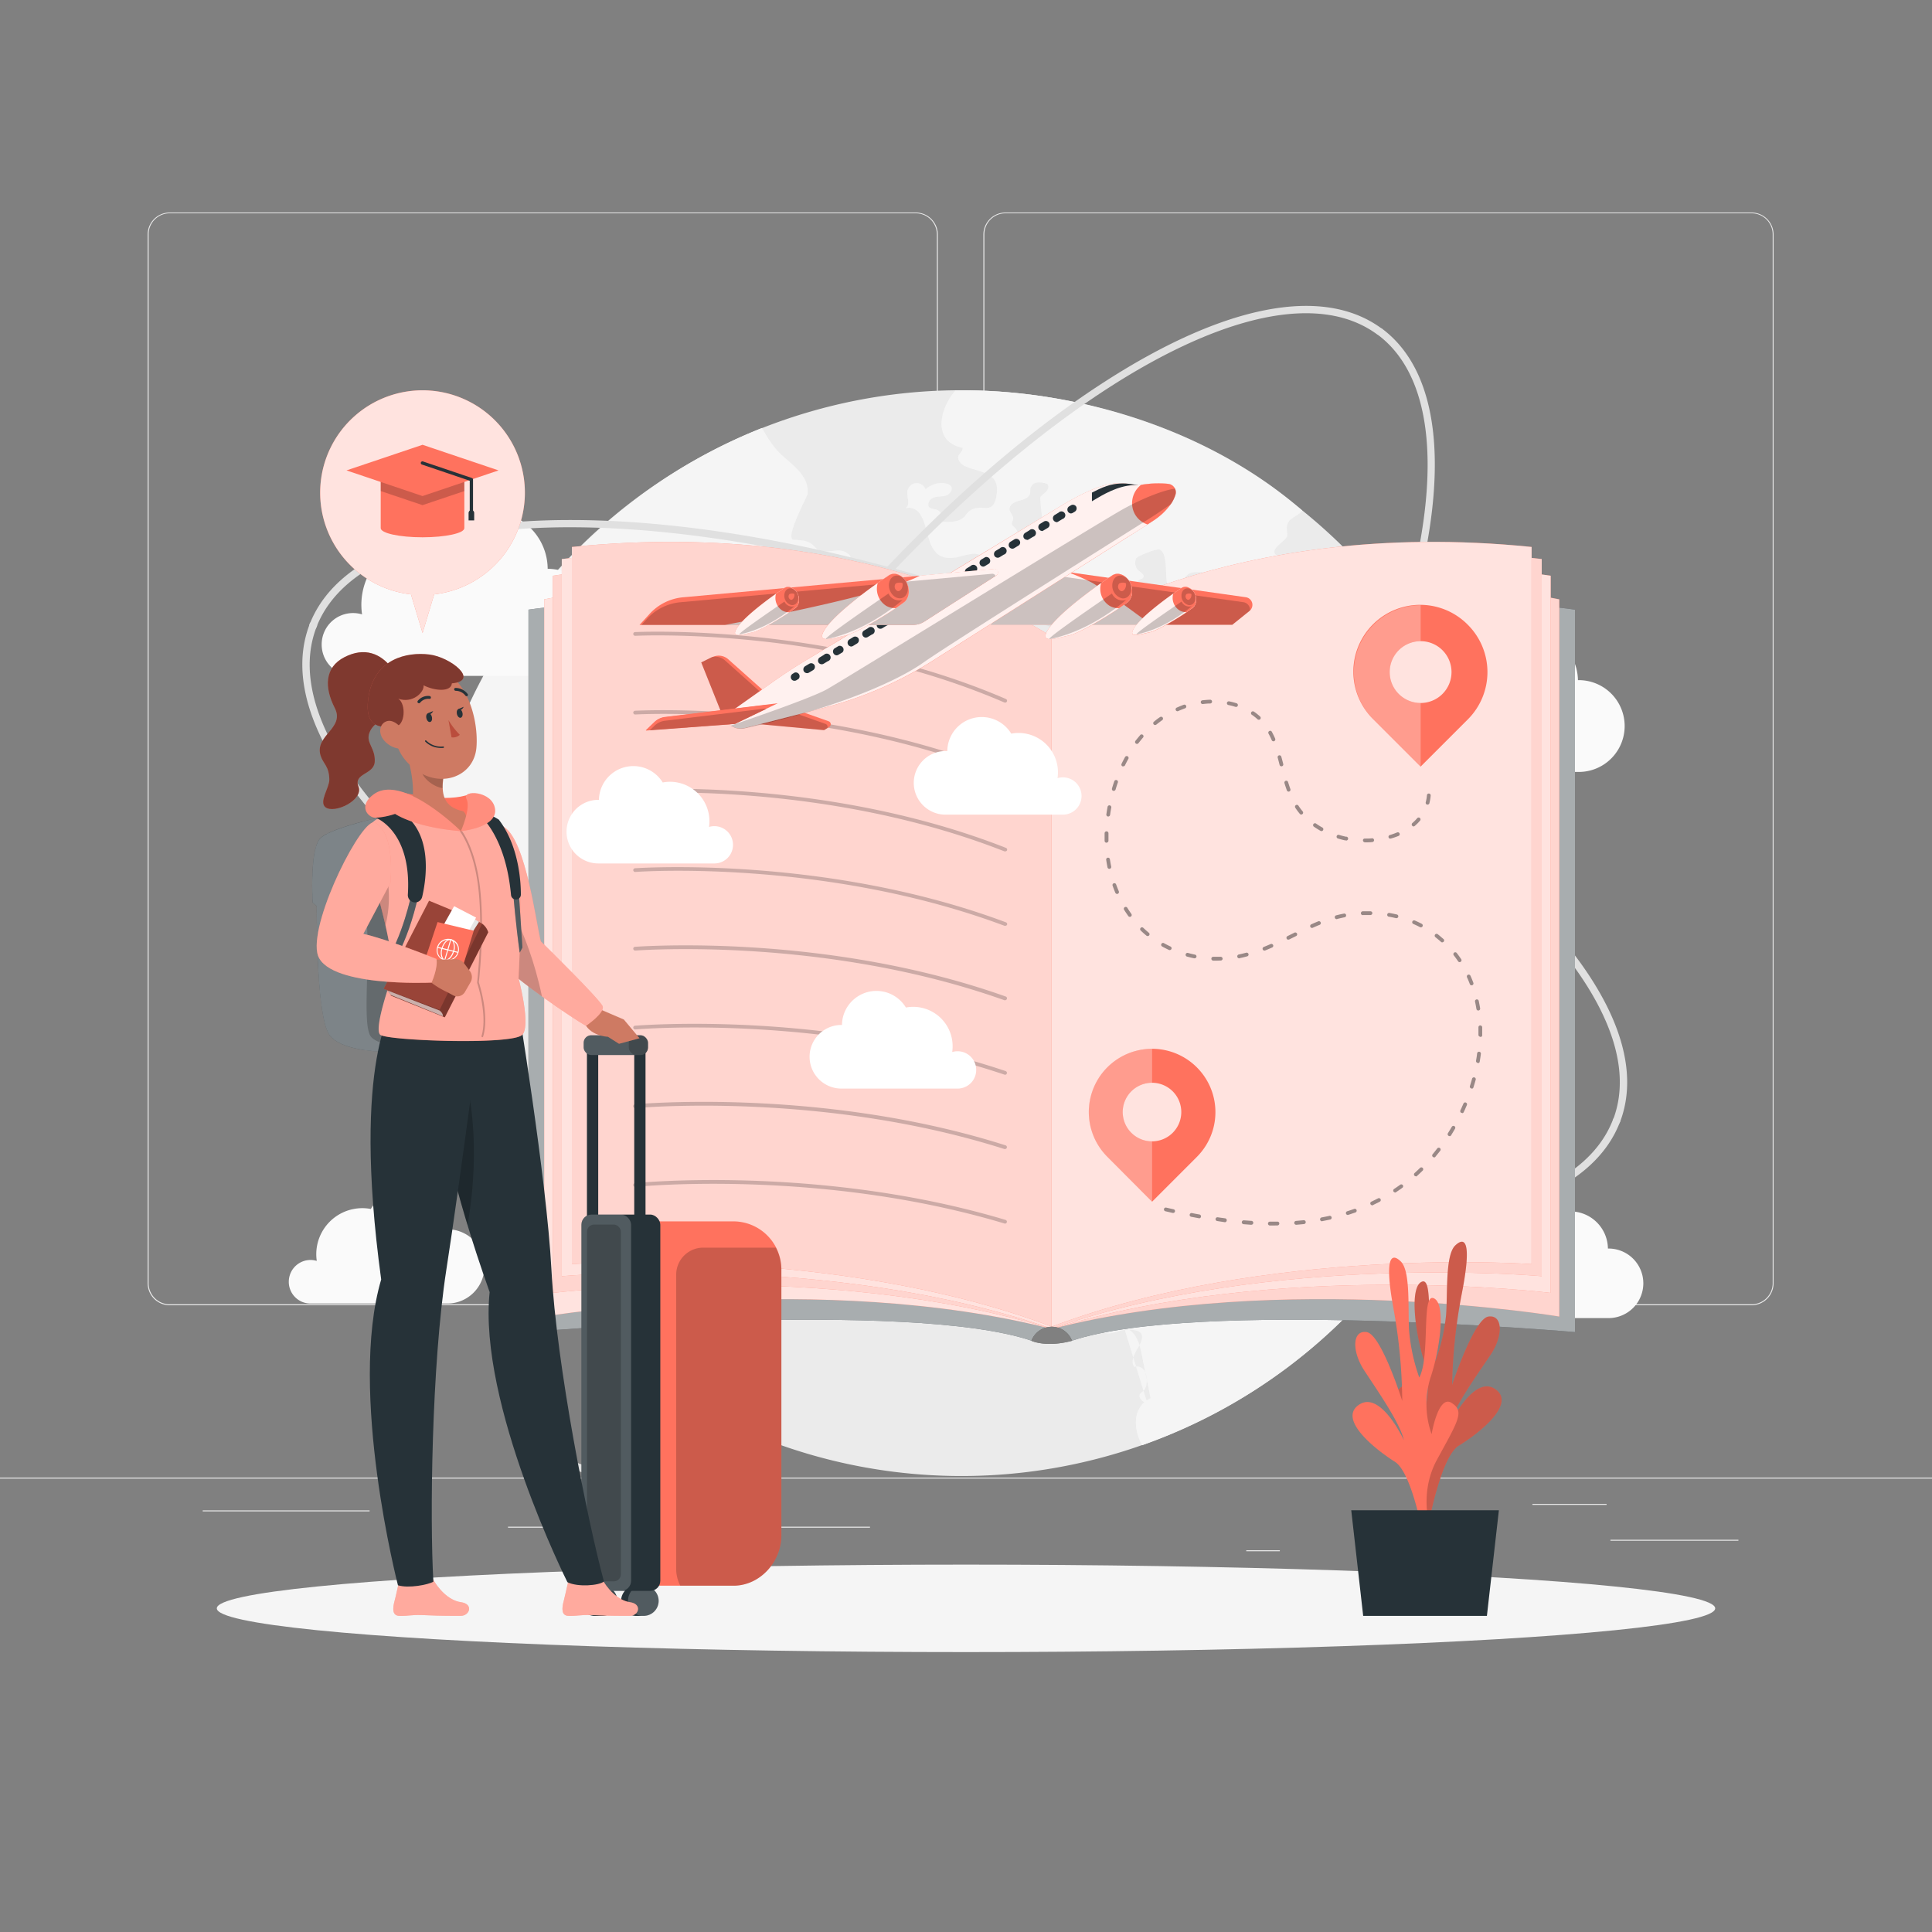 <svg xmlns="http://www.w3.org/2000/svg" viewBox="0 0 500 500"><rect x="0" y="0" width="500" height="500" fill="#808080" stroke="none"/><g id="freepik--background-complete--inject-35"><rect y="382.4" width="500" height="0.25" style="fill:#ebebeb"></rect><rect x="416.78" y="398.49" width="33.12" height="0.25" style="fill:#ebebeb"></rect><rect x="322.53" y="401.21" width="8.69" height="0.25" style="fill:#ebebeb"></rect><rect x="396.59" y="389.21" width="19.19" height="0.25" style="fill:#ebebeb"></rect><rect x="52.46" y="390.89" width="43.19" height="0.25" style="fill:#ebebeb"></rect><rect x="104.56" y="390.89" width="6.33" height="0.25" style="fill:#ebebeb"></rect><rect x="131.47" y="395.11" width="93.68" height="0.25" style="fill:#ebebeb"></rect><path d="M237,337.8H43.91a5.71,5.71,0,0,1-5.7-5.71V60.66A5.71,5.71,0,0,1,43.91,55H237a5.71,5.71,0,0,1,5.71,5.71V332.09A5.71,5.71,0,0,1,237,337.8ZM43.91,55.2a5.46,5.46,0,0,0-5.45,5.46V332.09a5.46,5.46,0,0,0,5.45,5.46H237a5.47,5.47,0,0,0,5.46-5.46V60.66A5.47,5.47,0,0,0,237,55.2Z" style="fill:#ebebeb"></path><path d="M453.31,337.8H260.21a5.72,5.72,0,0,1-5.71-5.71V60.66A5.72,5.72,0,0,1,260.21,55h193.1A5.71,5.71,0,0,1,459,60.66V332.09A5.71,5.71,0,0,1,453.31,337.8ZM260.21,55.2a5.47,5.47,0,0,0-5.46,5.46V332.09a5.47,5.47,0,0,0,5.46,5.46h193.1a5.47,5.47,0,0,0,5.46-5.46V60.66a5.47,5.47,0,0,0-5.46-5.46Z" style="fill:#ebebeb"></path><path d="M351.66,317.53c-36.54,0-81.5-9.42-126.62-26.52s-85.11-39.91-112.48-64.17C85,202.37,73.43,179.25,80.07,161.74a1,1,0,1,1,1.79.68c-13.21,34.84,51.33,91.72,143.86,126.8,44.9,17,89.62,26.39,125.94,26.39h.13c36,0,59.36-9.24,65.7-26a1,1,0,0,1,1.24-.55,1,1,0,0,1,.55,1.23c-6.64,17.52-30.61,27.17-67.49,27.2Z" style="fill:#e0e0e0"></path><path d="M161.31,382.49c-7.66,0-14.25-1.94-19.55-5.87a1,1,0,0,1,1.14-1.54c14.37,10.64,39,5.78,69.3-13.68C242.79,341.77,275.38,309.68,304,271c58.87-79.54,82.41-162.29,52.46-184.45A1,1,0,0,1,357.59,85c15.05,11.14,17.84,36.83,7.86,72.33-9.9,35.2-31.18,76-59.92,114.8S244,343.26,213.24,363C193.13,375.92,175.4,382.49,161.31,382.49Z" style="fill:#e0e0e0"></path><path d="M389.33,242.49c0-4.67-.16-9.27-.57-13.81A140.46,140.46,0,0,0,249.86,101H247.3a140.32,140.32,0,0,0-50.05,9.78h0A140.51,140.51,0,1,0,389.33,242.49Z" style="fill:#ebebeb"></path><path d="M291,343.82c2.64.25,3.82,3.49,4.36,6.14.8,4,1.61,7.93,2.4,11.9-4.83,2.27-4.43,8.16-2.18,12.16a140.52,140.52,0,0,0,93.8-131.53c0-4.67-.16-9.27-.57-13.81a2.53,2.53,0,0,0-.36-.2c-3.83-1.81-6.85,1.46-9.74,3.31-.65.42-9.07,4.5-9.18,3.37a37.07,37.07,0,0,1-.58,11,1.15,1.15,0,0,1-.37.73c-.54.37-1.16-.38-1.36-1-.52-1.62-.73-3.32-1.34-4.91a5.76,5.76,0,0,0-3.34-3.62c-1.63-.51-3.4.09-5.09-.15a7,7,0,0,1-4.83-3.62,23.13,23.13,0,0,1-2-5.67c-2,4.41-7,1.69-10,5.25-.95,1.14-2.1,2.79-3.48,2.24s-1.46-2.77-2.86-2.94c-1-.12-1.7.95-1.85,1.93a10.52,10.52,0,0,1-.4,2.93,2.58,2.58,0,0,1-3.53,1.08c-1.07-.64-1.48-2-2.15-3s-2.1-2-3.11-1.21a2,2,0,0,0-.55.68c-1,1.88.13,4.16,1.44,5.82s2.91,3.33,3.05,5.44a1.76,1.76,0,0,1-2.43-.51,3,3,0,0,0-.51-.82c-.54-.46-1.34,0-1.93.36a12.68,12.68,0,0,1-9.55,1.69L312,234c-1,0-1.55-.1-1.92-1.09-3.21,3.12-6.15,6.49-9.69,9.31a2.58,2.58,0,0,0-1,1.23,8,8,0,0,0,0,1.69c-.11,1.87-2.62,2.36-4.49,2.31-.55.3-.23,1.19.31,1.49s1.22.33,1.71.72a2.36,2.36,0,0,1,.48,2.57,6.18,6.18,0,0,1-7.74,3.86,1.83,1.83,0,0,1-.94-.64c-.47-.7,0-1.62.06-2.46.34-3.32-3.24-2.55-4.89-1.63-2.24,1.24-3.49,4.54-3.91,6.9-.49,2.76-2.57,21.06-8.68,18.53a2.76,2.76,0,0,1-1.27-1.3c-.89-1.67-.83-3.67-1.47-5.43s-2.66-3.38-4.3-2.46c-.66.36-1.08,1.05-1.71,1.47-1.75,1.15-4.25-.24-6.16.64a17.43,17.43,0,0,0-2.29,1.76c-.8.55-2,.72-2.61-.06s.11-2.21-.41-3.16-2.23-.79-2.8.19a2.94,2.94,0,0,0,.48,3.17,3.85,3.85,0,0,1,1,1.48c.22,1-.77,1.9-1.65,2.51L244,278.5a2.47,2.47,0,0,0,2,1.9c.93.26,1.93.25,2.85.56,4.46,1.49,4.45,8.1,10.29,6.8a2.82,2.82,0,0,1,3.27-3.11c2.14.52,3.53,3.58,5.65,3,.74-.21,1.3-.86,2.05-1,2.07-.49,3.08,2.68,3.66,4,1.92,4.48-1.07,5-.95,9,.05,1.82,1.41,3.37,1.74,5.17s-.27,3.37,0,5c.61,4.59,6.68,1.81,9.37,1.28-1.46,2.6.72,5.76,3.09,7.56,3.64,2.77,3,2.54,3.47,6.53a2.91,2.91,0,0,0,1.73,2.48c1.74.62,3.44-1.1,5.28-1.28.88-.09,1.78.19,2.65,0,2.3-.39,3.1-3.2,4.59-5a6.35,6.35,0,0,1,5.45-2.19,13.19,13.19,0,0,1,0,3.55l-3.86,2.39a8.77,8.77,0,0,0-3,2.58,7,7,0,0,1-1.21,1.88c-1.13,1-2.83.38-4.32.28-3.6-.23-9.46,2-12.93,3.15-3.7,1.22-5,3.84-8.41,5a1.09,1.09,0,0,0-.38,1.6,2.39,2.39,0,0,0,1.64.88,6.63,6.63,0,0,0,4.28-.71c-1.7.93,3.26,5,4.16,5.23,1.47.33,3.45-.78,4.95-.85,3.71-.19,5.86.55,3.42,4.58-.93,1.55-2,3.51-1,5a2.31,2.31,0,0,1,2.71,1.09,4.85,4.85,0,0,1,.47,3.1,3.13,3.13,0,0,1-.77,2,4.83,4.83,0,0,0-.86.76c-.69,1,.73,2.17,1.9,2.62" style="fill:#f5f5f5;opacity:0.4;isolation:isolate"></path><path d="M168,182.9c1.15-.86,2.79-.16,4,.63s2.61,1.73,4,1.24c0-1.67.05-3.35.08-5a1.16,1.16,0,0,1,.25-.88,1.23,1.23,0,0,1,.91-.21l3.23.15c.9,1-1.6,2.19-1.25,3.48.16.57.8.82,1.32,1.1,4.44,2.38,1.62,7.33-.39,10-2.33,3.12-2.17,7.38-1.92,11.27.09,1.38.26,2.93,1.32,3.84s2.57.83,3.89,1.22c2.3.67,3.93,2.7,6.07,3.76,7.51,3.69,12.46-4.35,10-10.68-1.27-3.28-1.81-2.66-1.09-6.17.31-1.46-.18-3.18,1.34-4.18a2.68,2.68,0,0,1,4.07,2c.13,1.93.57,3.76-.22,5.57,2.22-.82,4.87-.3,7.29-.3a3.19,3.19,0,0,0,4.5,3.07c-.06-1.1.23-2.61,1.33-2.6a2,2,0,0,1,.9.32c1.15.68,2.17,1.59,3.38,2.15,1.87.87,7.23.46,8.06,3,.15.44.15.92.32,1.36a2.08,2.08,0,0,0,2.5,1.07,2.8,2.8,0,0,0,1.81-2.18c.12-.65.05-1.33.22-2,.91-3.4,4.4-.74,6-1.65.75-.44,3.83-6.24,3.89-6.94,1.49,1.84,3.71,3.4,6.17,3.29,2.7-.13,3.86-2.28,4.46-4.9.64-2.77.68-6.07,1.28-8.08.33-1.08.61-2.39-.15-3.22-1-1-3-.64-3.68-1.87a3.94,3.94,0,0,1-.32-1.29,4.94,4.94,0,0,0-5.87-3.8c-.83-.54-.85-1.72-.9-2.71s-.47-2.22-1.46-2.29-1.65,1.41-1.63,2.55a12.47,12.47,0,0,0,.54,3.43,4.1,4.1,0,0,1,.29,2.54,3.22,3.22,0,0,1-1.3,1.44,7.55,7.55,0,0,1-4.33,1.75c-1.58,0-3.24-1.17-3.3-2.75a6.74,6.74,0,0,0,0-1.27c-.25-1.06-1.61-1.42-2.69-1.28a9.66,9.66,0,0,1-3.22.38c-1.07-.21-2-1.61-1.2-2.39-1.44-.51-3.5-.76-4.06.66a4.12,4.12,0,0,0-.14,1.45c-.06,3-3.81,7.37-6.37,4.22-1.68-2.08,1.22-5.85-1.8-7.56-1.44-.81-3.4-.09-4.83-.94-.45-.53.32-1.24,1-1.42a6.43,6.43,0,0,1,6,1.64c.85-1.75-.47-4.33,1-5.59s4.31.22,5.42-1.37a3.15,3.15,0,0,0,.4-1.58c.2-2.73-.64-7.72,3.2-8.18a5.76,5.76,0,0,0,1.39-.19c1.33-.52,1.32-2.38,1.07-3.78-1.44-.62-3,.45-4.38,1.18s-3.6.86-4.07-.64c-.34-1.07.5-2.42-.21-3.29-.33-.4-.91-.56-1.19-1-.68-1.07,1-2.14,1.26-3.37.4-1.69-1.87-2.78-3.6-2.65s-3.68.71-5.09-.32c-.44-.33-.77-.79-1.18-1.15-1.27-1.13-3.13-1.23-4.82-1.28-2.72-.07,3.45-11.22,3.51-11.9.47-5.17-4.83-7.92-7.87-11.21a31.18,31.18,0,0,1-3.91-5.84c-45.68,18.08-79.46,60-87.12,108.58a46.36,46.36,0,0,0-.77,6.6c3.21-.91,8.2-3.31,11.45-1.36,4.13,2.48,1.14,8.61,5.91,10.43,1.18,0,.84-2,1.52-2.92a4,4,0,0,1,1.66-1c.59-.3,1.15-.93.92-1.54,1-.81,2.45.22,3.41,1.12a8.45,8.45,0,0,0,3.92,2.33c3.14.67,6.05-1.59,8.88-3.11a42.18,42.18,0,0,1,7.43-2.84c-1.23.07-1.85-1.63-1.38-2.76a12.51,12.51,0,0,1,2.33-2.83c1.33-1.62.3-3.5,1.42-5.22,1.37-2.14,4-3.64,4.25-6.16.28-3.07-3.11-5-6-6.15,1.51-3.46,5.6-5.83,5.6-9.61a9.72,9.72,0,0,0-1.28-4.12c-1.29-2.67-2.59-5.34-3.88-8a5.13,5.13,0,0,1-.76-3.51c.37-1.41,1.8-2.21,3.09-2.85l4.19-2.11a3.15,3.15,0,0,1,1.84-.47,2.78,2.78,0,0,1,1.6,1.21,14.93,14.93,0,0,1,3,10.52A60.1,60.1,0,0,0,183,181c-.52,2.86.66,6-.22,8.71" style="fill:#f5f5f5;opacity:0.4;isolation:isolate"></path><path d="M284.17,206.35a5.6,5.6,0,0,1,2.49,4.06,25.67,25.67,0,0,1-.34,3,2.75,2.75,0,0,0,1.11,2.66c1.13.62,2.5-.16,3.55-.91a4.21,4.21,0,0,0,2-2.34,19.72,19.72,0,0,0-.05-2.3c.14-1.51,1.48-2.58,2.55-3.66s2-2.78,1.13-4c-.55-.84-1.68-1.13-2.27-1.93-1.46-2,1.17-4.71,0-6.49-1.43-2.12-5-1-6.93,0s-3.42,3.09-4.84,4.79C278.53,204,279.93,203.3,284.17,206.35Z" style="fill:#f5f5f5;opacity:0.4;isolation:isolate"></path><path d="M337,132.11c-23.5-20.39-56.3-30.87-87.09-31.09H247.3c-4.06,4.58-6.22,13.26,1.83,14.88,0,.88-.5,1.1-.94,1.8-.7,1.1.46,2.49,1.67,3,3.95,1.63,8.75,1.54,8.12,6.89-.75,6.39-3.76,2.32-7.08,4.64a6.9,6.9,0,0,0-1.14,1.32c-1.41,1.62-3.89,1.6-6,1.46a2.44,2.44,0,0,0-1.63-3.2,4,4,0,0,1-1.48-.38c-.89-.65-.21-2.18.81-2.6s2.19-.25,3.26-.55,2-1.57,1.38-2.47a1.88,1.88,0,0,0-1.18-.65,6,6,0,0,0-5.38,1.49,2.43,2.43,0,0,0-4.69.46c-.22,1.55.85,3.68-.54,4.41a3.47,3.47,0,0,1,3.47,1.09c3.26,3.84,1.32,13.18,9.9,11.61a32.69,32.69,0,0,1,4.1-.91c1.4-.07,3,.58,3.38,1.93,1.8-2.62,6.43-2.06,8-4.84a3.39,3.39,0,0,0-.75-4.08,1.52,1.52,0,0,1-.5-.54c-.19-.47.24-1,.3-1.46.12-.87-.82-1.55-.94-2.42-.16-1.22,1.25-2,2.44-2.3s2.64-.75,2.89-2c.08-.41,0-.84.07-1.25a2.1,2.1,0,0,1,1.85-1.49,6.09,6.09,0,0,1,2.49.37c.55.47.3,1.4-.19,1.93a13.89,13.89,0,0,0-1.58,1.48c-.23.34.89,7.62.34,7.43,2.6.9,8.16,1,7,4.92-.4,1.37-1.2,2.8-.69,4.14-1.83-.51-3.67-1-5.51-1.48-.45.59.29,1.4,1,1.58s1.57.16,2.06.71a2.38,2.38,0,0,1,.42,1.48c.09,1.69.19,3.38.28,5.07.11,1.84.35,3.94,1.87,5,1.73,1.17,4.17.24,5.63-1.27.35-.36.73-.78,1.23-.78a1.91,1.91,0,0,1,1.16.64,7.6,7.6,0,0,0,6.61,2c2.32-.55,4.25-2.9,3.86-5.26-.15-.9-.55-2,.16-2.61.41-.35,1.12-.39,1.3-.9s-.58-1.1-1.13-1.51a2.72,2.72,0,0,1-.79-3.3c.28-.56,5.35-2.65,6.14-2.26,1.81.88,1.49,5.72,1.71,7.59a2.75,2.75,0,0,0,.81,2c.91.67,2.22,0,2.93-.92s1.22-2,2.25-2.51a4.65,4.65,0,0,1,1.93-.33c1.34,0,2.84,0,3.78.93.45.44.7,1,1.14,1.49,1,1,2.68,1,4,.48s2.55-1.31,3.93-1.68c2.94-.79,6.29.6,9-.79,1.31-.67,2.25-2.54,1.22-3.58s-2.83-.74-3.07-2,2.7-2.91,3.21-4c.41-.83-.48-2.36.46-3.89C334.26,133.83,336.12,133.45,337,132.11Z" style="fill:#f5f5f5;opacity:0.4;isolation:isolate"></path><path d="M164.45,333.26c-1.67-1.12-3.54-1.77-4.12-4.06-.79-3.13.89-4.46,4-3.3a1.37,1.37,0,0,0,.86.12c.9-.29.26-1.62-.32-2.36a6.31,6.31,0,0,1-.75-6.06c.16-.47-8.59-.67-9.56-.15-3.38,1.85-1.17,9.05-5.09,7.84-.27-2.74-.12-5.57-.13-8.34l-4-.16c1,0,.4-5.06.06-5.62-1.31-2.17-5.37-1.25-5-5.34.46-5.19,10.5-6.24,9.3-.29a26.06,26.06,0,0,0,9.9,1.33c.07,1.06.14,2.12.2,3.17a2.89,2.89,0,0,0,2.59.2,8,8,0,0,0-.57-8.75c1.14-1.75-.25-4-1.6-5.63,3.68-2.69,2.62-9.52-1.69-11s-9.29,3.35-8,7.71a10.2,10.2,0,0,0-5.69,2.6,13.3,13.3,0,0,0-9.72-12c-2.69-.68-5.88-.65-7.71-2.73-.82-.93-1.22-2.15-2-3.12-1.72-2.18-4.79-2.63-7.57-2.78-1.85-.1-3.71-.13-5.57-.1A140.58,140.58,0,0,0,164.73,354a5.59,5.59,0,0,0,2.85-.42c1.57-.85,2.06-2.83,2.38-4.6,1.27-6.85.56-11.12-5-15.38Z" style="fill:#f5f5f5;opacity:0.4;isolation:isolate"></path><path d="M291,343.82c2.64.25,3.82,3.49,4.36,6.14.8,4,1.61,7.93,2.4,11.9-4.83,2.27-4.43,8.16-2.18,12.16a140.52,140.52,0,0,0,93.8-131.53c0-4.67-.16-9.27-.57-13.81a2.53,2.53,0,0,0-.36-.2c-3.83-1.81-6.85,1.46-9.74,3.31-.65.42-9.07,4.5-9.18,3.37a37.07,37.07,0,0,1-.58,11,1.15,1.15,0,0,1-.37.73c-.54.37-1.16-.38-1.36-1-.52-1.62-.73-3.32-1.34-4.91a5.76,5.76,0,0,0-3.34-3.62c-1.63-.51-3.4.09-5.09-.15a7,7,0,0,1-4.83-3.62,23.13,23.13,0,0,1-2-5.67c-2,4.41-7,1.69-10,5.25-.95,1.14-2.1,2.79-3.48,2.24s-1.46-2.77-2.86-2.94c-1-.12-1.7.95-1.85,1.93a10.52,10.52,0,0,1-.4,2.93,2.58,2.58,0,0,1-3.53,1.08c-1.07-.64-1.48-2-2.15-3s-2.1-2-3.11-1.21a2,2,0,0,0-.55.68c-1,1.88.13,4.16,1.44,5.82s2.91,3.33,3.05,5.44a1.76,1.76,0,0,1-2.43-.51,3,3,0,0,0-.51-.82c-.54-.46-1.34,0-1.93.36a12.68,12.68,0,0,1-9.55,1.69L312,234c-1,0-1.55-.1-1.92-1.09-3.21,3.12-6.15,6.49-9.69,9.31a2.58,2.58,0,0,0-1,1.23,8,8,0,0,0,0,1.69c-.11,1.87-2.62,2.36-4.49,2.31-.55.3-.23,1.19.31,1.49s1.22.33,1.71.72a2.36,2.36,0,0,1,.48,2.57,6.18,6.18,0,0,1-7.74,3.86,1.83,1.83,0,0,1-.94-.64c-.47-.7,0-1.62.06-2.46.34-3.32-3.24-2.55-4.89-1.63-2.24,1.24-3.49,4.54-3.91,6.9-.49,2.76-2.57,21.06-8.68,18.53a2.76,2.76,0,0,1-1.27-1.3c-.89-1.67-.83-3.67-1.47-5.43s-2.66-3.38-4.3-2.46c-.66.36-1.08,1.05-1.71,1.47-1.75,1.15-4.25-.24-6.16.64a17.43,17.43,0,0,0-2.29,1.76c-.8.55-2,.72-2.61-.06s.11-2.21-.41-3.16-2.23-.79-2.8.19a2.94,2.94,0,0,0,.48,3.17,3.85,3.85,0,0,1,1,1.48c.22,1-.77,1.9-1.65,2.51L244,278.5a2.47,2.47,0,0,0,2,1.9c.93.26,1.93.25,2.85.56,4.46,1.49,4.45,8.1,10.29,6.8a2.82,2.82,0,0,1,3.27-3.11c2.14.52,3.53,3.58,5.65,3,.74-.21,1.3-.86,2.05-1,2.07-.49,3.08,2.68,3.66,4,1.92,4.48-1.07,5-.95,9,.05,1.82,1.41,3.37,1.74,5.17s-.27,3.37,0,5c.61,4.59,6.68,1.81,9.37,1.28-1.46,2.6.72,5.76,3.09,7.56,3.64,2.77,3,2.54,3.47,6.53a2.91,2.91,0,0,0,1.73,2.48c1.74.62,3.44-1.1,5.28-1.28.88-.09,1.78.19,2.65,0,2.3-.39,3.1-3.2,4.59-5a6.35,6.35,0,0,1,5.45-2.19,13.19,13.19,0,0,1,0,3.55l-3.86,2.39a8.77,8.77,0,0,0-3,2.58,7,7,0,0,1-1.21,1.88c-1.13,1-2.83.38-4.32.28-3.6-.23-9.46,2-12.93,3.15-3.7,1.22-5,3.84-8.41,5a1.09,1.09,0,0,0-.38,1.6,2.39,2.39,0,0,0,1.64.88,6.63,6.63,0,0,0,4.28-.71c-1.7.93,3.26,5,4.16,5.23,1.47.33,3.45-.78,4.95-.85,3.71-.19,5.86.55,3.42,4.58-.93,1.55-2,3.51-1,5a2.31,2.31,0,0,1,2.71,1.09,4.85,4.85,0,0,1,.47,3.1,3.13,3.13,0,0,1-.77,2,4.83,4.83,0,0,0-.86.76c-.69,1,.73,2.17,1.9,2.62" style="fill:#f5f5f5;isolation:isolate"></path><path d="M168,182.9c1.15-.86,2.79-.16,4,.63s2.61,1.73,4,1.24c0-1.67.05-3.35.08-5a1.16,1.16,0,0,1,.25-.88,1.23,1.23,0,0,1,.91-.21l3.23.15c.9,1-1.6,2.19-1.25,3.48.16.57.8.82,1.32,1.1,4.44,2.38,1.62,7.33-.39,10-2.33,3.12-2.17,7.38-1.92,11.27.09,1.38.26,2.93,1.32,3.84s2.57.83,3.89,1.22c2.3.67,3.93,2.7,6.07,3.76,7.51,3.69,12.46-4.35,10-10.68-1.27-3.28-1.81-2.66-1.09-6.17.31-1.46-.18-3.18,1.34-4.18a2.68,2.68,0,0,1,4.07,2c.13,1.93.57,3.76-.22,5.57,2.22-.82,4.87-.3,7.29-.3a3.19,3.19,0,0,0,4.5,3.07c-.06-1.1.23-2.61,1.33-2.6a2,2,0,0,1,.9.32c1.15.68,2.17,1.59,3.38,2.15,1.87.87,7.23.46,8.06,3,.15.44.15.92.32,1.36a2.08,2.08,0,0,0,2.5,1.07,2.8,2.8,0,0,0,1.81-2.18c.12-.65.05-1.33.22-2,.91-3.4,4.4-.74,6-1.65.75-.44,3.83-6.24,3.89-6.94,1.49,1.84,3.71,3.4,6.17,3.29,2.7-.13,3.86-2.28,4.46-4.9.64-2.77.68-6.07,1.28-8.08.33-1.08.61-2.39-.15-3.22-1-1-3-.64-3.68-1.87a3.94,3.94,0,0,1-.32-1.29,4.94,4.94,0,0,0-5.87-3.8c-.83-.54-.85-1.72-.9-2.71s-.47-2.22-1.46-2.29-1.65,1.41-1.63,2.55a12.47,12.47,0,0,0,.54,3.43,4.1,4.1,0,0,1,.29,2.54,3.22,3.22,0,0,1-1.3,1.44,7.55,7.55,0,0,1-4.33,1.75c-1.58,0-3.24-1.17-3.3-2.75a6.74,6.74,0,0,0,0-1.27c-.25-1.06-1.61-1.42-2.69-1.28a9.66,9.66,0,0,1-3.22.38c-1.07-.21-2-1.61-1.2-2.39-1.44-.51-3.5-.76-4.06.66a4.12,4.12,0,0,0-.14,1.45c-.06,3-3.81,7.37-6.37,4.22-1.68-2.08,1.22-5.85-1.8-7.56-1.44-.81-3.4-.09-4.83-.94-.45-.53.32-1.24,1-1.42a6.43,6.43,0,0,1,6,1.64c.85-1.75-.47-4.33,1-5.59s4.31.22,5.42-1.37a3.15,3.15,0,0,0,.4-1.58c.2-2.73-.64-7.72,3.2-8.18a5.76,5.76,0,0,0,1.39-.19c1.33-.52,1.32-2.38,1.07-3.78-1.44-.62-3,.45-4.38,1.18s-3.6.86-4.07-.64c-.34-1.07.5-2.42-.21-3.29-.33-.4-.91-.56-1.19-1-.68-1.07,1-2.14,1.26-3.37.4-1.69-1.87-2.78-3.6-2.65s-3.68.71-5.09-.32c-.44-.33-.77-.79-1.18-1.15-1.27-1.13-3.13-1.23-4.82-1.28-2.72-.07,3.45-11.22,3.51-11.9.47-5.17-4.83-7.92-7.87-11.21a31.18,31.18,0,0,1-3.91-5.84c-45.68,18.08-79.46,60-87.12,108.58a46.36,46.36,0,0,0-.77,6.6c3.21-.91,8.2-3.31,11.45-1.36,4.13,2.48,1.14,8.61,5.91,10.43,1.18,0,.84-2,1.52-2.92a4,4,0,0,1,1.66-1c.59-.3,1.15-.93.92-1.54,1-.81,2.45.22,3.41,1.12a8.45,8.45,0,0,0,3.92,2.33c3.14.67,6.05-1.59,8.88-3.11a42.18,42.18,0,0,1,7.43-2.84c-1.23.07-1.85-1.63-1.38-2.76a12.51,12.51,0,0,1,2.33-2.83c1.33-1.62.3-3.5,1.42-5.22,1.37-2.14,4-3.64,4.25-6.16.28-3.07-3.11-5-6-6.15,1.51-3.46,5.6-5.83,5.6-9.61a9.72,9.72,0,0,0-1.28-4.12c-1.29-2.67-2.59-5.34-3.88-8a5.13,5.13,0,0,1-.76-3.51c.37-1.41,1.8-2.21,3.09-2.85l4.19-2.11a3.15,3.15,0,0,1,1.84-.47,2.78,2.78,0,0,1,1.6,1.21,14.93,14.93,0,0,1,3,10.52A60.1,60.1,0,0,0,183,181c-.52,2.86.66,6-.22,8.71" style="fill:#f5f5f5;isolation:isolate"></path><path d="M284.17,206.35a5.6,5.6,0,0,1,2.49,4.06,25.67,25.67,0,0,1-.34,3,2.75,2.75,0,0,0,1.11,2.66c1.13.62,2.5-.16,3.55-.91a4.21,4.21,0,0,0,2-2.34,19.72,19.72,0,0,0-.05-2.3c.14-1.51,1.48-2.58,2.55-3.66s2-2.78,1.13-4c-.55-.84-1.68-1.13-2.27-1.93-1.46-2,1.17-4.71,0-6.49-1.43-2.12-5-1-6.93,0s-3.42,3.09-4.84,4.79C278.53,204,279.93,203.3,284.17,206.35Z" style="fill:#f5f5f5;isolation:isolate"></path><path d="M337,132.11c-23.5-20.39-56.3-30.87-87.09-31.09H247.3c-4.06,4.58-6.22,13.26,1.83,14.88,0,.88-.5,1.1-.94,1.8-.7,1.1.46,2.49,1.67,3,3.95,1.63,8.75,1.54,8.12,6.89-.75,6.39-3.76,2.32-7.08,4.64a6.9,6.9,0,0,0-1.14,1.32c-1.41,1.62-3.89,1.6-6,1.46a2.44,2.44,0,0,0-1.63-3.2,4,4,0,0,1-1.48-.38c-.89-.65-.21-2.18.81-2.6s2.19-.25,3.26-.55,2-1.57,1.38-2.47a1.88,1.88,0,0,0-1.18-.65,6,6,0,0,0-5.38,1.49,2.43,2.43,0,0,0-4.69.46c-.22,1.55.85,3.68-.54,4.41a3.47,3.47,0,0,1,3.47,1.09c3.26,3.84,1.32,13.18,9.9,11.61a32.69,32.69,0,0,1,4.1-.91c1.4-.07,3,.58,3.38,1.93,1.8-2.62,6.43-2.06,8-4.84a3.39,3.39,0,0,0-.75-4.08,1.52,1.52,0,0,1-.5-.54c-.19-.47.24-1,.3-1.46.12-.87-.82-1.55-.94-2.42-.16-1.22,1.25-2,2.44-2.3s2.64-.75,2.89-2c.08-.41,0-.84.07-1.25a2.1,2.1,0,0,1,1.85-1.49,6.09,6.09,0,0,1,2.49.37c.55.47.3,1.4-.19,1.93a13.89,13.89,0,0,0-1.58,1.48c-.23.34.89,7.62.34,7.43,2.6.9,8.16,1,7,4.92-.4,1.37-1.2,2.8-.69,4.14-1.83-.51-3.67-1-5.51-1.48-.45.59.29,1.4,1,1.58s1.57.16,2.06.71a2.38,2.38,0,0,1,.42,1.48c.09,1.69.19,3.38.28,5.07.11,1.84.35,3.94,1.87,5,1.73,1.17,4.17.24,5.63-1.27.35-.36.73-.78,1.23-.78a1.91,1.91,0,0,1,1.16.64,7.6,7.6,0,0,0,6.61,2c2.32-.55,4.25-2.9,3.86-5.26-.15-.9-.55-2,.16-2.61.41-.35,1.12-.39,1.3-.9s-.58-1.1-1.13-1.51a2.72,2.72,0,0,1-.79-3.3c.28-.56,5.35-2.65,6.14-2.26,1.81.88,1.49,5.72,1.71,7.59a2.75,2.75,0,0,0,.81,2c.91.67,2.22,0,2.93-.92s1.22-2,2.25-2.51a4.65,4.65,0,0,1,1.93-.33c1.34,0,2.84,0,3.78.93.45.44.7,1,1.14,1.49,1,1,2.68,1,4,.48s2.55-1.31,3.93-1.68c2.94-.79,6.29.6,9-.79,1.31-.67,2.25-2.54,1.22-3.58s-2.83-.74-3.07-2,2.7-2.91,3.21-4c.41-.83-.48-2.36.46-3.89C334.26,133.83,336.12,133.45,337,132.11Z" style="fill:#f5f5f5;isolation:isolate"></path><path d="M164.45,333.26c-1.67-1.12-3.54-1.77-4.12-4.06-.79-3.13.89-4.46,4-3.3a1.37,1.37,0,0,0,.86.12c.9-.29.26-1.62-.32-2.36a6.31,6.31,0,0,1-.75-6.06c.16-.47-8.59-.67-9.56-.15-3.38,1.85-1.17,9.05-5.09,7.84-.27-2.74-.12-5.57-.13-8.34l-4-.16c1,0,.4-5.06.06-5.62-1.31-2.17-5.37-1.25-5-5.34.46-5.19,10.5-6.24,9.3-.29a26.06,26.06,0,0,0,9.9,1.33c.07,1.06.14,2.12.2,3.17a2.89,2.89,0,0,0,2.59.2,8,8,0,0,0-.57-8.75c1.14-1.75-.25-4-1.6-5.63,3.68-2.69,2.62-9.52-1.69-11s-9.29,3.35-8,7.71a10.2,10.2,0,0,0-5.69,2.6,13.3,13.3,0,0,0-9.72-12c-2.69-.68-5.88-.65-7.71-2.73-.82-.93-1.22-2.15-2-3.12-1.72-2.18-4.79-2.63-7.57-2.78-1.85-.1-3.71-.13-5.57-.1A140.58,140.58,0,0,0,164.73,354a5.59,5.59,0,0,0,2.85-.42c1.57-.85,2.06-2.83,2.38-4.6,1.27-6.85.56-11.12-5-15.38Z" style="fill:#f5f5f5;isolation:isolate"></path><path d="M83.25,166.8A8.12,8.12,0,0,1,93.7,159a17.21,17.21,0,0,1,17-19.69,17.38,17.38,0,0,1,3.17.3,15,15,0,0,1,27.87,7.6l.25,0a13.86,13.86,0,0,1,0,27.71H91.13v0A8.11,8.11,0,0,1,83.25,166.8Z" style="fill:#fafafa"></path><path d="M358.22,192.83a7,7,0,0,1,7-7,6.89,6.89,0,0,1,2,.29A14.94,14.94,0,0,1,367,184a14.75,14.75,0,0,1,14.75-14.75,15.09,15.09,0,0,1,2.71.25,12.9,12.9,0,0,1,23.91,6.52h.21a11.88,11.88,0,0,1,0,23.76H365A7,7,0,0,1,358.22,192.83Z" style="fill:#fafafa"></path><path d="M200.11,256.28a8.12,8.12,0,0,1,10.45-7.78,17,17,0,0,1-.18-2.49,17.19,17.19,0,0,1,17.19-17.19,17.47,17.47,0,0,1,3.17.29,15,15,0,0,1,27.87,7.6h.25a13.85,13.85,0,0,1,0,27.7H208A8.11,8.11,0,0,1,200.11,256.28Z" style="fill:#fafafa"></path><path d="M74.74,331.71a5.63,5.63,0,0,1,5.62-5.63,5.72,5.72,0,0,1,1.62.24,12.25,12.25,0,0,1-.13-1.73,11.93,11.93,0,0,1,11.93-11.92,11.29,11.29,0,0,1,2.19.21,10.42,10.42,0,0,1,19.32,5.26h.17a9.61,9.61,0,1,1,0,19.21H80.21A5.61,5.61,0,0,1,74.74,331.71Z" style="fill:#fafafa"></path><path d="M378.18,335.77a5.26,5.26,0,0,1,5.26-5.26,5.42,5.42,0,0,1,1.52.22,10.84,10.84,0,0,1-.12-1.62A11.15,11.15,0,0,1,396,318a11.49,11.49,0,0,1,2.05.19,9.75,9.75,0,0,1,18.08,4.93h.16a9,9,0,0,1,0,18h-33A5.26,5.26,0,0,1,378.18,335.77Z" style="fill:#fafafa"></path><path d="M418.39,291a1,1,0,0,1-.34-.06,1,1,0,0,1-.56-1.24c6.34-16.72-5-39.09-32-63-27.19-24.1-66.93-46.77-111.88-63.81-92.54-35.08-178.56-35.27-191.77-.43a1,1,0,0,1-1.24.55,1,1,0,0,1-.55-1.23c6.64-17.52,30.6-27.18,67.48-27.2h.14c36.54,0,81.5,9.42,126.62,26.52S359.42,201,386.78,225.23c27.6,24.47,39.14,47.59,32.5,65.1A1,1,0,0,1,418.39,291Z" style="fill:#e0e0e0"></path><path d="M142.33,376.81a.93.93,0,0,1-.57-.19c-15-11.14-17.85-36.83-7.86-72.33,9.9-35.21,31.18-76,59.92-114.8s61.52-71.09,92.29-90.84c31-19.93,56.42-24.76,71.48-13.61a1,1,0,0,1-1.14,1.54C326.5,64.41,254.23,111.09,195.36,190.63S113,352.91,142.9,375.08a1,1,0,0,1-.57,1.73Z" style="fill:#e0e0e0"></path></g><g id="freepik--Shadow--inject-35"><ellipse id="freepik--path--inject-35" cx="250" cy="416.24" rx="193.89" ry="11.32" style="fill:#f5f5f5"></ellipse></g><g id="freepik--Book--inject-35"><path d="M272.19,164.78s-88.46-13.79-135.42-7V344.74s98.32-8.5,130.17,2.23l5.25-3.64Z" style="fill:#263238"></path><path d="M272.19,164.78s-88.46-13.79-135.42-7V344.74s98.32-8.5,130.17,2.23l5.25-3.64Z" style="fill:#fff;opacity:0.6"></path><path d="M272.19,164.78s88.45-13.79,135.41-7V344.74s-98.32-8.5-130.17,2.23l-5.24-3.64Z" style="fill:#263238"></path><path d="M272.19,164.78s88.45-13.79,135.41-7V344.74s-98.32-8.5-130.17,2.23l-5.24-3.64Z" style="fill:#fff;opacity:0.6"></path><path d="M272.19,343.93V165.38s-48-26.52-131.35-10.27V340.72S212.71,328.7,272.19,343.93Z" style="fill:#FF725E"></path><path d="M272.19,343.93V165.38s-48-26.52-131.35-10.27V340.72S212.71,328.7,272.19,343.93Z" style="fill:#fff;opacity:0.8"></path><path d="M272.19,343.93V165.38S225,136.62,143.06,149v185.6S213.71,325.9,272.19,343.93Z" style="fill:#FF725E"></path><path d="M272.19,343.93V165.38S225,136.62,143.06,149v185.6S213.71,325.9,272.19,343.93Z" style="fill:#fff;opacity:0.7"></path><path d="M272.19,343.86V165.3S225.35,135,145.39,144.68v185.6S215.15,323.93,272.19,343.86Z" style="fill:#FF725E"></path><path d="M272.19,343.86V165.3S225.35,135,145.39,144.68v185.6S215.15,323.93,272.19,343.86Z" style="fill:#fff;opacity:0.8"></path><path d="M272.19,343.33V164.78S226.61,133.54,148,141.55v185.6S216.1,322.22,272.19,343.33Z" style="fill:#FF725E"></path><path d="M272.19,343.33V164.78S226.61,133.54,148,141.55v185.6S216.1,322.22,272.19,343.33Z" style="fill:#fff;opacity:0.7"></path><path d="M272.19,343.93V165.38s48-26.52,131.34-10.27V340.72S331.67,328.7,272.19,343.93Z" style="fill:#FF725E"></path><path d="M272.19,343.93V165.38s48-26.52,131.34-10.27V340.72S331.67,328.7,272.19,343.93Z" style="fill:#fff;opacity:0.7"></path><path d="M272.19,343.93V165.38S319.35,136.62,401.32,149v185.6S330.66,325.9,272.19,343.93Z" style="fill:#FF725E"></path><path d="M272.19,343.93V165.38S319.35,136.62,401.32,149v185.6S330.66,325.9,272.19,343.93Z" style="fill:#fff;opacity:0.8"></path><path d="M272.19,343.86V165.3S319,135,399,144.68v185.6S329.23,323.93,272.19,343.86Z" style="fill:#FF725E"></path><path d="M272.19,343.86V165.3S319,135,399,144.68v185.6S329.23,323.93,272.19,343.86Z" style="fill:#fff;opacity:0.7"></path><path d="M272.19,343.33V164.78s45.57-31.24,124.19-23.23v185.6S328.28,322.22,272.19,343.33Z" style="fill:#FF725E"></path><path d="M272.19,343.33V164.78s45.57-31.24,124.19-23.23v185.6S328.28,322.22,272.19,343.33Z" style="fill:#fff;opacity:0.8"></path><path d="M309.73,276.22a16.37,16.37,0,1,0-23.15,23.16L298.16,311l11.57-11.58A16.37,16.37,0,0,0,309.73,276.22Zm-6.22,16.93a7.58,7.58,0,1,1,0-10.7A7.59,7.59,0,0,1,303.51,293.15Z" style="fill:#FF725E"></path><path d="M292.8,282.45a7.57,7.57,0,0,0,5.36,12.92V311l-11.58-11.58a16.38,16.38,0,0,1,11.58-28v8.8A7.57,7.57,0,0,0,292.8,282.45Z" style="fill:#fff;opacity:0.3"></path><path d="M379.88,161.7a17.3,17.3,0,1,0-24.46,24.47l12.23,12.23,12.23-12.23A17.3,17.3,0,0,0,379.88,161.7Zm-6.57,17.89a8,8,0,1,1,0-11.31A8,8,0,0,1,373.31,179.59Z" style="fill:#FF725E"></path><path d="M362,168.28a8,8,0,0,0,5.66,13.65V198.4l-12.23-12.23a17.31,17.31,0,0,1,12.23-29.54v9.29A8,8,0,0,0,362,168.28Z" style="fill:#fff;opacity:0.3"></path><path d="M329.57,317.16h-.92a.49.49,0,0,1,0-1h1.94a.46.46,0,0,1,.49.48.49.49,0,0,1-.48.5Zm-5.78-.19h0l-1.95-.15a.48.48,0,1,1,.08-1l1.93.14a.49.49,0,0,1,0,1Zm11.66,0a.49.49,0,0,1,0-1l1.92-.18a.49.49,0,0,1,.1,1l-1.95.18ZM317,316.31H317L315,316a.49.49,0,0,1-.41-.55.5.5,0,0,1,.55-.42c.64.1,1.28.18,1.92.27a.48.48,0,0,1,.42.54A.49.49,0,0,1,317,316.31Zm25.18-.25a.48.48,0,0,1-.09-1c.63-.12,1.26-.24,1.89-.38a.49.49,0,1,1,.21.95l-1.92.39Zm-31.9-.8h-.09l-1.92-.36a.48.48,0,0,1-.38-.57.5.5,0,0,1,.57-.39c.63.13,1.26.25,1.9.36a.49.49,0,0,1-.08,1Zm38.5-.83a.49.49,0,0,1-.14-.95c.61-.19,1.22-.4,1.82-.61a.48.48,0,0,1,.62.29.49.49,0,0,1-.29.62l-1.86.63Zm-45.18-.52h-.1l-1.9-.44a.48.48,0,1,1,.22-.94l1.89.43a.48.48,0,0,1,.37.58A.49.49,0,0,1,303.62,313.91Zm51.52-2a.48.48,0,0,1-.44-.28.47.47,0,0,1,.23-.64c.58-.28,1.16-.56,1.73-.86a.48.48,0,0,1,.65.21.49.49,0,0,1-.21.66c-.58.3-1.17.59-1.76.87A.45.45,0,0,1,355.14,312Zm5.93-3.32a.48.48,0,0,1-.4-.21.49.49,0,0,1,.14-.68c.53-.35,1.06-.72,1.58-1.09a.48.48,0,0,1,.57.78c-.53.39-1.07.76-1.62,1.12A.43.43,0,0,1,361.07,308.64Zm5.37-4.17a.48.48,0,0,1-.32-.84c.47-.43.94-.87,1.4-1.32a.49.49,0,0,1,.69,0,.5.5,0,0,1,0,.69c-.47.46-.95.91-1.43,1.35A.5.5,0,0,1,366.44,304.47Zm4.71-4.91a.45.45,0,0,1-.31-.11.48.48,0,0,1-.06-.68c.41-.5.81-1,1.2-1.51a.49.49,0,0,1,.69-.08.48.48,0,0,1,.08.68c-.4.52-.81,1-1.22,1.53A.52.52,0,0,1,371.15,299.56Zm4-5.5a.48.48,0,0,1-.26-.07.5.5,0,0,1-.15-.67c.34-.55.68-1.1,1-1.65a.5.5,0,0,1,.67-.18.49.49,0,0,1,.17.67q-.49.84-1,1.68A.49.49,0,0,1,375.15,294.06Zm3.26-6a.51.51,0,0,1-.2,0,.5.5,0,0,1-.24-.65l.28-.6.51-1.16a.48.48,0,1,1,.89.38l-.51,1.18-.29.61A.47.47,0,0,1,378.41,288.09Zm2.48-6.33-.14,0a.49.49,0,0,1-.32-.61c.2-.62.38-1.23.55-1.85a.49.49,0,1,1,.94.26c-.18.63-.36,1.26-.56,1.88A.49.49,0,0,1,380.89,281.76Zm1.61-6.61h-.08a.49.49,0,0,1-.4-.56c.11-.63.21-1.26.28-1.9a.49.49,0,0,1,.55-.42.49.49,0,0,1,.42.54c-.08.65-.18,1.3-.29,1.95A.48.48,0,0,1,382.5,275.15Zm.62-6.77h0a.48.48,0,0,1-.48-.49v-.41c0-.51,0-1,0-1.51a.48.48,0,0,1,.46-.51.5.5,0,0,1,.51.47c0,.52,0,1,0,1.55v.42A.48.48,0,0,1,383.12,268.38Zm-.52-6.78a.49.49,0,0,1-.48-.4q-.17-1-.36-1.89a.48.48,0,0,1,.37-.58.49.49,0,0,1,.58.37c.14.64.26,1.28.37,1.94a.48.48,0,0,1-.4.55ZM380.85,255a.49.49,0,0,1-.46-.32c-.22-.6-.47-1.19-.73-1.76a.5.5,0,0,1,.24-.65.49.49,0,0,1,.65.25c.27.59.52,1.2.75,1.82a.49.49,0,0,1-.28.63A.51.51,0,0,1,380.85,255Zm-3.1-6a.49.49,0,0,1-.4-.22c-.36-.53-.73-1.05-1.12-1.55a.49.49,0,0,1,.09-.68.48.48,0,0,1,.68.08c.41.53.8,1.07,1.16,1.61a.48.48,0,0,1-.14.67A.44.44,0,0,1,377.75,249ZM315,248.61l-1,0a.49.49,0,1,1,0-1c.63,0,1.27,0,1.91,0a.52.52,0,0,1,.5.47.48.48,0,0,1-.47.5Zm5.75-.6a.48.48,0,0,1-.09-1q.93-.2,1.86-.45a.49.49,0,0,1,.59.35.48.48,0,0,1-.34.59c-.63.17-1.27.33-1.92.46Zm-11.58,0h-.1c-.65-.13-1.29-.29-1.92-.46a.49.49,0,0,1,.26-.94c.61.17,1.23.32,1.85.45a.47.47,0,0,1,.38.57A.48.48,0,0,1,309.21,248Zm18.07-2a.49.49,0,0,1-.45-.3.49.49,0,0,1,.27-.64c.6-.24,1.19-.49,1.78-.75a.5.5,0,0,1,.64.25.48.48,0,0,1-.25.64c-.6.27-1.2.52-1.81.77A.52.52,0,0,1,327.28,246Zm-24.52-.12a.41.41,0,0,1-.21-.05c-.6-.28-1.19-.58-1.76-.9a.49.49,0,0,1-.18-.66.48.48,0,0,1,.66-.19c.55.31,1.12.6,1.7.87a.49.49,0,0,1,.23.65A.48.48,0,0,1,302.76,245.87Zm70.56-2a.5.5,0,0,1-.33-.12c-.47-.43-1-.84-1.46-1.23a.48.48,0,0,1-.09-.68.49.49,0,0,1,.68-.09c.53.41,1,.84,1.52,1.27a.49.49,0,0,1,0,.69A.48.48,0,0,1,373.32,243.86Zm-39.85-.7a.49.49,0,0,1-.22-.93l1.74-.86a.49.49,0,1,1,.44.87l-1.74.86A.46.46,0,0,1,333.47,243.16ZM297,242.25a.51.51,0,0,1-.31-.11c-.51-.42-1-.86-1.48-1.32a.49.49,0,0,1,0-.69.48.48,0,0,1,.68,0c.46.44.94.86,1.43,1.27a.48.48,0,0,1,.07.68A.49.49,0,0,1,297,242.25Zm42.56-2.1a.5.5,0,0,1-.45-.29.49.49,0,0,1,.24-.64c.61-.28,1.21-.54,1.81-.78a.48.48,0,0,1,.63.27.49.49,0,0,1-.27.64c-.59.23-1.17.48-1.76.75A.53.53,0,0,1,339.58,240.15Zm28.16-.16a.48.48,0,0,1-.23-.05c-.56-.29-1.14-.57-1.72-.82a.48.48,0,0,1-.25-.64.48.48,0,0,1,.64-.25c.6.26,1.2.54,1.78.85a.48.48,0,0,1-.22.91ZM346,237.87a.49.49,0,0,1-.12-1c.64-.16,1.28-.31,1.92-.43a.47.47,0,0,1,.57.38.49.49,0,0,1-.38.57c-.62.12-1.25.27-1.87.42A.25.25,0,0,1,346,237.87Zm15.4-.25h-.11c-.62-.15-1.25-.28-1.88-.39a.47.47,0,0,1-.39-.56.49.49,0,0,1,.56-.4c.64.12,1.29.25,1.93.4a.49.49,0,0,1,.36.59A.48.48,0,0,1,361.38,237.62Zm-69-.34a.47.47,0,0,1-.39-.2c-.39-.54-.75-1.08-1.1-1.64a.49.49,0,0,1,.83-.52c.33.54.69,1.08,1.06,1.6a.49.49,0,0,1-.11.67A.52.52,0,0,1,292.39,237.28Zm60.3-.44a.49.49,0,0,1,0-1c.55,0,1.1,0,1.65,0h.32a.49.49,0,0,1,.49.49.5.5,0,0,1-.5.48h-.31c-.53,0-1.07,0-1.6,0Zm-63.6-5.49a.49.49,0,0,1-.45-.3c-.26-.6-.49-1.22-.71-1.84a.48.48,0,1,1,.91-.32c.22.6.45,1.2.7,1.78a.5.5,0,0,1-.26.64A.43.43,0,0,1,289.09,231.35Zm-2-6.5a.48.48,0,0,1-.48-.39c-.13-.64-.24-1.29-.34-1.94a.49.49,0,0,1,.41-.55.48.48,0,0,1,.55.41c.1.63.21,1.26.34,1.89a.49.49,0,0,1-.38.57Zm-.74-6.75a.5.5,0,0,1-.49-.48v-.74c0-.41,0-.82,0-1.23a.49.49,0,1,1,1,0c0,.4,0,.8,0,1.2,0,.24,0,.48,0,.72a.5.5,0,0,1-.48.5Zm66.9-.11a.53.53,0,0,1-.53-.49.45.45,0,0,1,.44-.48h.09c.61,0,1.22,0,1.82-.07a.48.48,0,0,1,.52.45.49.49,0,0,1-.45.52C354.52,218,353.88,218,353.25,218Zm-4.92-.51h-.1l-.19,0c-.58-.13-1.16-.29-1.73-.46a.49.49,0,1,1,.28-.93c.55.17,1.11.31,1.67.44l.17,0a.48.48,0,0,1-.1,1Zm11.55-.44a.48.48,0,0,1-.14-.95c.61-.19,1.21-.4,1.78-.64a.49.49,0,1,1,.38.9A19,19,0,0,1,360,217,.36.36,0,0,1,359.88,217ZM342,215.09a.5.5,0,0,1-.24-.06c-.58-.33-1.15-.69-1.69-1.06a.49.49,0,1,1,.56-.8,17.48,17.48,0,0,0,1.61,1,.49.49,0,0,1,.18.66A.48.48,0,0,1,342,215.09Zm23.86-1.21a.46.46,0,0,1-.37-.17.49.49,0,0,1,0-.68,11.83,11.83,0,0,0,1.32-1.33.49.49,0,0,1,.74.63,12,12,0,0,1-1.42,1.43A.49.49,0,0,1,365.85,213.88Zm-79.05-2.57h-.07a.5.5,0,0,1-.42-.55c.1-.65.2-1.3.32-1.94a.48.48,0,0,1,.57-.39.5.5,0,0,1,.39.57c-.12.63-.22,1.26-.31,1.89A.49.49,0,0,1,286.8,211.31Zm49.95-.51a.47.47,0,0,1-.37-.18,16.34,16.34,0,0,1-1.19-1.61.49.49,0,0,1,.82-.53,15.26,15.26,0,0,0,1.12,1.52.48.48,0,0,1-.07.68A.47.47,0,0,1,336.75,210.8Zm32.69-2.57a.25.25,0,0,1-.12,0,.48.48,0,0,1-.35-.59,10.93,10.93,0,0,0,.31-1.83.47.47,0,0,1,.53-.44.48.48,0,0,1,.44.52,11.76,11.76,0,0,1-.34,2A.48.48,0,0,1,369.44,208.23Zm-35.95-3.36a.48.48,0,0,1-.46-.32c-.22-.62-.43-1.24-.62-1.87a.49.49,0,0,1,.33-.61.48.48,0,0,1,.6.33c.19.61.39,1.22.6,1.82a.49.49,0,0,1-.29.62A.45.45,0,0,1,333.49,204.87Zm-45.26-.2-.13,0a.49.49,0,0,1-.33-.61c.18-.63.38-1.25.6-1.87a.48.48,0,0,1,.62-.3.48.48,0,0,1,.3.61c-.21.61-.41,1.22-.59,1.84A.49.49,0,0,1,288.23,204.67Zm43.39-6.35a.48.48,0,0,1-.47-.36c-.16-.63-.32-1.25-.49-1.87a.48.48,0,0,1,.33-.6.49.49,0,0,1,.6.34c.18.63.34,1.26.5,1.89a.48.48,0,0,1-.35.59Zm-40.94,0a.41.41,0,0,1-.21,0,.48.48,0,0,1-.22-.65c.28-.59.59-1.17.9-1.75a.5.5,0,0,1,.67-.19.49.49,0,0,1,.19.66c-.31.56-.61,1.13-.89,1.71A.49.49,0,0,1,290.68,198.32Zm3.55-5.8a.45.45,0,0,1-.29-.1.48.48,0,0,1-.1-.68c.4-.52.82-1,1.25-1.53a.49.49,0,0,1,.74.64c-.42.48-.82,1-1.21,1.48A.48.48,0,0,1,294.23,192.52Zm35.33-.67a.49.49,0,0,1-.45-.3,17.9,17.9,0,0,0-.83-1.7.49.49,0,0,1,.2-.66.48.48,0,0,1,.66.19c.3.56.6,1.16.87,1.79a.5.5,0,0,1-.26.64A.58.58,0,0,1,329.56,191.85Zm-30.62-4.22a.48.48,0,0,1-.31-.86c.51-.42,1-.82,1.58-1.19a.49.49,0,0,1,.68.12.49.49,0,0,1-.12.68c-.52.36-1,.74-1.52,1.14A.45.45,0,0,1,298.94,187.63Zm26.82-1.36a.51.51,0,0,1-.33-.13A12.79,12.79,0,0,0,324,185a.49.49,0,1,1,.56-.8,14.59,14.59,0,0,1,1.57,1.25.49.49,0,0,1,0,.69A.52.52,0,0,1,325.76,186.27Zm-21.05-2.2a.49.49,0,0,1-.2-.93q.9-.4,1.83-.75a.49.49,0,0,1,.34.92c-.6.22-1.2.46-1.77.71A.49.49,0,0,1,304.71,184.07Zm15.17-1.13-.14,0a17.7,17.7,0,0,0-1.84-.48.49.49,0,0,1-.38-.57.5.5,0,0,1,.58-.38,19.46,19.46,0,0,1,1.93.5.49.49,0,0,1-.15.95Zm-8.65-.73a.49.49,0,0,1-.48-.43.47.47,0,0,1,.42-.54c.66-.08,1.33-.13,2-.15a.48.48,0,0,1,.5.47.49.49,0,0,1-.47.5c-.62,0-1.26.07-1.89.14Z" style="opacity:0.4"></path><g style="opacity:0.2"><path d="M260.12,181.8a.48.48,0,0,1-.2,0c-45.62-19.72-95-17.28-95.52-17.25a.49.49,0,0,1-.51-.46.48.48,0,0,1,.46-.51c.5,0,50.13-2.48,96,17.33a.49.49,0,0,1-.19.93Z"></path><path d="M260.12,201.06a.63.63,0,0,1-.19,0c-45.9-18.95-95-16.18-95.52-16.15a.49.49,0,0,1-.52-.45.5.5,0,0,1,.46-.52c.49,0,49.84-2.81,96,16.22a.48.48,0,0,1-.18.93Z"></path><path d="M260.12,220.33a.39.39,0,0,1-.18,0c-46.18-18.16-95-15.06-95.53-15a.49.49,0,1,1-.07-1c.49,0,49.56-3.15,96,15.1a.49.49,0,0,1,.28.63A.5.5,0,0,1,260.12,220.33Z"></path><path d="M260.12,239.59a.47.47,0,0,1-.17,0c-46.47-17.39-95-14-95.54-13.92a.5.5,0,0,1-.52-.45.48.48,0,0,1,.45-.52c.49,0,49.27-3.49,96,14a.48.48,0,0,1,.28.63A.49.49,0,0,1,260.12,239.59Z"></path><path d="M260.12,258.86a.51.51,0,0,1-.17,0C213.2,242.21,164.9,246,164.42,246a.5.5,0,0,1-.53-.44.49.49,0,0,1,.45-.53c.48,0,49-3.81,95.94,12.87a.49.49,0,0,1,.3.62A.5.5,0,0,1,260.12,258.86Z"></path><path d="M260.12,278.12a.45.45,0,0,1-.16,0c-47-15.83-95.06-11.75-95.54-11.7a.5.5,0,0,1-.53-.44.49.49,0,0,1,.44-.53c.49,0,48.7-4.15,95.94,11.75a.49.49,0,0,1-.15.95Z"></path><path d="M260.12,297.38a.39.39,0,0,1-.15,0c-47.33-15.06-95.07-10.64-95.55-10.6a.49.49,0,1,1-.09-1c.48,0,48.41-4.48,95.93,10.64a.49.49,0,0,1-.14.95Z"></path><path d="M260.12,316.65l-.14,0c-47.62-14.28-95.08-9.54-95.55-9.49a.49.49,0,0,1-.54-.43.5.5,0,0,1,.44-.54c.47-.05,48.12-4.81,95.93,9.53a.49.49,0,0,1-.14.95Z"></path></g><path d="M189.7,218.63a4.82,4.82,0,0,0-4.82-4.82,4.59,4.59,0,0,0-1.39.21,9.13,9.13,0,0,0,.11-1.48,10.22,10.22,0,0,0-10.21-10.22,10.6,10.6,0,0,0-1.88.18A8.92,8.92,0,0,0,155,207h-.15a8.23,8.23,0,0,0,0,16.46H185A4.81,4.81,0,0,0,189.7,218.63Z" style="fill:#fff"></path><path d="M279.9,206a4.82,4.82,0,0,0-4.82-4.82,4.92,4.92,0,0,0-1.39.2,10.2,10.2,0,0,0-10.1-11.69,9.74,9.74,0,0,0-1.88.18,8.92,8.92,0,0,0-16.55,4.51H245a8.23,8.23,0,1,0,0,16.45h30.2A4.83,4.83,0,0,0,279.9,206Z" style="fill:#fff"></path><path d="M252.64,276.88a4.82,4.82,0,0,0-4.82-4.82,4.92,4.92,0,0,0-1.39.2,10.2,10.2,0,0,0-10.1-11.69,9.74,9.74,0,0,0-1.88.18,8.92,8.92,0,0,0-16.55,4.51h-.15a8.23,8.23,0,0,0,0,16.46H248A4.82,4.82,0,0,0,252.64,276.88Z" style="fill:#fff"></path><path d="M266.94,347s3.72,1.8,10.49,0a5.6,5.6,0,0,0-10.49,0Z"></path><path d="M266.94,347s3.72,1.8,10.49,0a5.6,5.6,0,0,0-10.49,0Z" style="fill:#fff;opacity:0.5"></path></g><g id="freepik--Plant--inject-35"><path d="M367.28,394s4.75-10.36-.68-20.58-7-12.62-3.54-14.72,5.05,8.18,5.05,8.18a23.05,23.05,0,0,0,.51-14.46c-2.41-7.39-3.92-19.43-.63-20.72s.63,15,3.48,20.58a47.7,47.7,0,0,0,2.79-12.13c.4-5.93-.22-15.41,2.38-17.85s4.26-.74,1.7,12.36a137.07,137.07,0,0,0-2.53,23.75s5.64-17.19,9.42-17.69,3.78,5.07.54,9.89-9.48,13.48-10.51,17.93c0,0,6.19-12.93,11.76-9s-4.85,11.78-9.49,14.6-7.86,20.52-7.86,20.52Z" style="fill:#FF725E"></path><path d="M367.28,394s4.75-10.36-.68-20.58-7-12.62-3.54-14.72,5.05,8.18,5.05,8.18a23.05,23.05,0,0,0,.51-14.46c-2.41-7.39-3.92-19.43-.63-20.72s.63,15,3.48,20.58a47.7,47.7,0,0,0,2.79-12.13c.4-5.93-.22-15.41,2.38-17.85s4.26-.74,1.7,12.36a137.07,137.07,0,0,0-2.53,23.75s5.64-17.19,9.42-17.69,3.78,5.07.54,9.89-9.48,13.48-10.51,17.93c0,0,6.19-12.93,11.76-9s-4.85,11.78-9.49,14.6-7.86,20.52-7.86,20.52Z" style="opacity:0.2;isolation:isolate"></path><path d="M371,398.28s-4.62-10.43.92-20.57,7.16-12.51,3.72-14.66-5.14,8.1-5.14,8.1a23.11,23.11,0,0,1-.34-14.46c2.5-7.36,4.15-19.37.88-20.71s-.81,15-3.73,20.52a47.88,47.88,0,0,1-2.64-12.17c-.33-5.94.4-15.41-2.16-17.88s-4.26-.81-1.86,12.33a137.89,137.89,0,0,1,2.25,23.79s-5.43-17.27-9.21-17.83-3.84,5-.66,9.88,9.32,13.62,10.29,18.08c0,0-6-13-11.64-9.14s4.7,11.85,9.31,14.74,7.61,20.63,7.61,20.63Z" style="fill:#FF725E"></path><polygon points="349.7 390.85 387.91 390.85 384.81 418.19 352.79 418.19 349.7 390.85" style="fill:#263238"></polygon></g><g id="freepik--Airplane--inject-35"><path d="M214.6,188.14l-.5.31-.83.51-18.52-1.71h0l6.55-5.23,13.17,4.65A.82.82,0,0,1,214.6,188.14Z" style="fill:#FF725E"></path><path d="M214.1,188.45l-.83.51-18.52-1.71,5.71-4.56,13.17,4.65A.81.81,0,0,1,214.1,188.45Z" style="opacity:0.2"></path><path d="M198.5,179.56l-10.92,7.11-.1-.24-6-15,2.89-1.42.1,0a3.72,3.72,0,0,1,4,.61Z" style="fill:#FF725E"></path><path d="M197.62,179.83l-10.14,6.6-6-15,2.89-1.42.1,0a3.72,3.72,0,0,1,3.13.88Z" style="opacity:0.2"></path><path d="M323.49,158l-.07.07-4.5,3.62H255.68l8-8,6.5-6.52,6.19.88,46.1,6.52A2,2,0,0,1,323.49,158Z" style="fill:#FF725E"></path><path d="M298,161.73H255.68l8-8,6.5-6.52,6.19.88a54.32,54.32,0,0,1,6.22,2.7C284.42,151.76,293.14,158.15,298,161.73Z" style="fill:#fff;opacity:0.9"></path><path d="M323.49,158l-.07.07-4.5,3.62h-62.6l13.2-13.23,52.29,7.39A2,2,0,0,1,323.49,158Z" style="opacity:0.2"></path><path d="M292.22,155.43A3.66,3.66,0,0,0,293,153a4.5,4.5,0,0,0-3.33-4.46,2.52,2.52,0,0,0-2.06.55c-3.43,2.22-15,10.45-16.84,14.73-1.16,2.7,2.92,1.25,5.74.68s10.74-5.27,15.07-8.48l.28-.2h0A1.85,1.85,0,0,0,292.22,155.43Z" style="fill:#FF725E"></path><path d="M293,153a3.77,3.77,0,0,1-.78,2.45,1.79,1.79,0,0,1-.36.37,2.43,2.43,0,0,1-.28.2q-.9.66-1.95,1.38c-4.46,3-10.73,6.62-13.12,7.1-2.82.58-6.9,2-5.74-.68,1.49-3.49,9.45-9.59,14.2-12.93,1.08-.77,2-1.39,2.64-1.8a2.57,2.57,0,0,1,2.06-.55C291.49,148.83,293,150.83,293,153Z" style="fill:#fff;opacity:0.9"></path><path d="M293,153a3.77,3.77,0,0,1-.78,2.45,1.79,1.79,0,0,1-.36.37,2.43,2.43,0,0,1-.28.2q-.9.66-1.95,1.38a4.68,4.68,0,0,1-2.43-.59,5.21,5.21,0,0,1-2.23-5.92c1.08-.77,2-1.39,2.64-1.8a2.57,2.57,0,0,1,2.06-.55C291.49,148.83,293,150.83,293,153Z" style="fill:#FF725E"></path><path d="M292.76,152.31c0,1.62-1.06,2.75-2.41,2.53a3.37,3.37,0,0,1-2.49-3.33c0-1.62,1.06-2.75,2.42-2.53A3.36,3.36,0,0,1,292.76,152.31Z" style="opacity:0.2"></path><path d="M289.6,151.07c.25-.34,1.79-.41,1.82,0,.09,1.2-.65,2-1.23,1.93A1.25,1.25,0,0,1,289.6,151.07Z" style="fill:#FF725E"></path><path d="M271.67,165.39c-1.78.36,16.1-11.79,16.1-11.79a3,3,0,0,0,3.66,1.65S282.58,163.25,271.67,165.39Z" style="opacity:0.2"></path><path d="M309,157a2.76,2.76,0,0,0,.58-1.8,3.33,3.33,0,0,0-2.45-3.29,1.86,1.86,0,0,0-1.53.4c-2.53,1.64-11.07,7.71-12.43,10.87-.85,2,2.16.92,4.24.5s7.93-3.88,11.12-6.25l.2-.15h0A1.33,1.33,0,0,0,309,157Z" style="fill:#FF725E"></path><path d="M309.55,155.23A2.79,2.79,0,0,1,309,157a1.79,1.79,0,0,1-.27.28l-.21.15-1.44,1c-3.28,2.23-7.92,4.88-9.68,5.23-2.08.43-5.09,1.49-4.23-.5,1.1-2.57,7-7.08,10.47-9.54.8-.56,1.48-1,1.95-1.33a1.89,1.89,0,0,1,1.53-.4A3.33,3.33,0,0,1,309.55,155.23Z" style="fill:#fff;opacity:0.9"></path><path d="M309.55,155.23A2.79,2.79,0,0,1,309,157a1.79,1.79,0,0,1-.27.28l-.21.15-1.44,1a3.57,3.57,0,0,1-1.79-.44,3.85,3.85,0,0,1-1.65-4.37c.8-.56,1.48-1,1.95-1.33a1.89,1.89,0,0,1,1.53-.4A3.33,3.33,0,0,1,309.55,155.23Z" style="fill:#FF725E"></path><path d="M309.37,154.73c0,1.19-.78,2-1.78,1.86a2.47,2.47,0,0,1-1.83-2.45c0-1.2.78-2,1.78-1.87A2.47,2.47,0,0,1,309.37,154.73Z" style="opacity:0.2"></path><path d="M307,153.81c.19-.25,1.32-.3,1.34,0,.07.88-.48,1.49-.91,1.42A.92.92,0,0,1,307,153.81Z" style="fill:#FF725E"></path><path d="M294.22,164.16c-1.29.25,11.57-8.47,11.57-8.47a2.18,2.18,0,0,0,2.63,1.18S302.06,162.62,294.22,164.16Z" style="opacity:0.2"></path><path d="M304.23,127.94a8.42,8.42,0,0,1-1.22,2.52,17,17,0,0,1-4.82,4.48l-1.09.72h0c-2,1.29-3.9,2.49-5.07,3.21l-50.51,32.06a98.1,98.1,0,0,1-28.24,12.23L210,184l-17.23,4.42a4.44,4.44,0,0,1-3.69-.68h0L186.57,186l13.61-9.63c2.63-1.86,5.33-3.62,8.07-5.29l67.74-41c10.1-5.68,12.9-5.45,18.67-4.48a25.93,25.93,0,0,1,7.65-.39,2.22,2.22,0,0,1,1.76,1.21A2.09,2.09,0,0,1,304.23,127.94Z" style="fill:#FF725E"></path><path d="M304.23,127.94a8.42,8.42,0,0,1-1.22,2.52,17,17,0,0,1-4.82,4.48l-1.09.72h0l-.11.07h0c-1.94,1.27-3.81,2.44-5,3.14l-15.13,9.61-35.38,22.45-.88.55a98,98,0,0,1-27.36,11.68L210,184l-17.23,4.42a4.44,4.44,0,0,1-3.69-.68L186.57,186l13.61-9.63c2.63-1.86,5.33-3.62,8.07-5.29l8-4.81,36.1-21.84L276,130.06c10.1-5.68,12.9-5.45,18.67-4.48l.65-.13a26.6,26.6,0,0,1,7-.26,2.22,2.22,0,0,1,1.76,1.21A2.09,2.09,0,0,1,304.23,127.94Z" style="fill:#fff;opacity:0.9"></path><path d="M304.23,127.94a8.42,8.42,0,0,1-1.22,2.52,17,17,0,0,1-4.82,4.48l-1.09.72h0l-.11.07h0a5.73,5.73,0,0,1-4-5.25,6,6,0,0,1,2.32-5,26.6,26.6,0,0,1,7-.26,2.22,2.22,0,0,1,1.76,1.21A2.09,2.09,0,0,1,304.23,127.94Z" style="fill:#FF725E"></path><path d="M205.61,176.18a.94.94,0,0,1-.82-.46,1,1,0,0,1,.32-1.33l.55-.33a1,1,0,0,1,1,1.65l-.54.33A.93.93,0,0,1,205.61,176.18Z" style="fill:#263238"></path><path d="M208.86,174.21a1,1,0,0,1-.82-.46,1,1,0,0,1,.32-1.33l1.09-.65a1,1,0,0,1,1.32.32,1,1,0,0,1-.32,1.33l-1.09.65A.9.9,0,0,1,208.86,174.21Zm3.8-2.3a1,1,0,0,1-.83-.46,1,1,0,0,1,.33-1.32l1.08-.66a1,1,0,1,1,1,1.65l-1.08.65A.93.93,0,0,1,212.66,171.91Zm3.81-2.31a1,1,0,0,1-.52-1.77l1.09-.66a1,1,0,0,1,1,1.65l-1.06.64A1,1,0,0,1,216.47,169.6Zm3.78-2.28a1,1,0,0,1-.5-1.79l1.08-.66a1,1,0,0,1,1.33.33,1,1,0,0,1-.33,1.32l-1.08.66A1,1,0,0,1,220.25,167.32Zm3.8-2.3a1,1,0,0,1-.51-1.79l1.09-.65a1,1,0,1,1,1,1.64l-1.09.66A1,1,0,0,1,224.05,165Zm3.79-2.3a.94.94,0,0,1-.82-.46,1,1,0,0,1,.32-1.33l1.08-.65a1,1,0,1,1,1,1.65l-1.08.65A.93.93,0,0,1,227.84,162.72Zm3.8-2.3a1,1,0,0,1-.5-1.78l1.08-.66a1,1,0,1,1,1,1.65l-1.08.65A.87.87,0,0,1,231.64,160.42Zm3.78-2.29a1,1,0,0,1-.5-1.79l1.09-.65a1,1,0,0,1,1,1.64l-1.09.66A1,1,0,0,1,235.42,158.13Zm3.8-2.3a.94.94,0,0,1-.82-.46,1,1,0,0,1,.32-1.33l1.09-.65a1,1,0,0,1,1,1.64l-1.09.66A.93.93,0,0,1,239.22,155.83Zm3.8-2.3a1,1,0,0,1-.83-.46,1,1,0,0,1,.33-1.33l1.08-.65a1,1,0,0,1,1.32.32,1,1,0,0,1-.32,1.33l-1.08.65A.93.93,0,0,1,243,153.53Zm3.79-2.3a1,1,0,0,1-.5-1.78l1.09-.66a1,1,0,0,1,1,1.65l-1.09.65A.93.93,0,0,1,246.81,151.23Zm3.8-2.3a1,1,0,0,1-.5-1.78l1.08-.66a1,1,0,1,1,1,1.65l-1.08.66A1,1,0,0,1,250.61,148.93Zm3.79-2.29a1,1,0,0,1-.5-1.79l1.09-.66a1,1,0,0,1,1,1.65l-1.09.66A1,1,0,0,1,254.4,146.64Zm3.8-2.3a1,1,0,0,1-.83-.47,1,1,0,0,1,.33-1.32l1.08-.65a1,1,0,1,1,1,1.64l-1.08.66A1,1,0,0,1,258.2,144.34ZM262,142a1,1,0,0,1-.82-.46,1,1,0,0,1,.32-1.33l1-.61a1,1,0,0,1,1.36.3.92.92,0,0,1-.28,1.3l-1.09.66A.9.9,0,0,1,262,142Zm3.8-2.3a1,1,0,0,1-.83-.46,1,1,0,0,1,.33-1.32l1.08-.66a1,1,0,1,1,1,1.65l-1.08.65A.93.93,0,0,1,265.79,139.74Zm3.8-2.3a1,1,0,0,1-.5-1.78l1.08-.66a1,1,0,0,1,1.32.32,1,1,0,0,1-.32,1.33l-1.09.65A.87.87,0,0,1,269.59,137.44Zm3.79-2.29a1,1,0,0,1-.5-1.79l1.09-.66a1,1,0,1,1,1,1.65l-1.08.66A1,1,0,0,1,273.38,135.15Z" style="fill:#263238"></path><path d="M277.13,132.88a1,1,0,0,1-.5-1.79l.55-.33a1,1,0,0,1,1.32.32,1,1,0,0,1-.33,1.33l-.55.33A1,1,0,0,1,277.13,132.88Z" style="fill:#263238"></path><path d="M282.59,129.73l0-2.24c2.06-1,5.05-2.82,9.63-2.27l2.46.36c-3.87-.32-7.76,1.54-11.09,3.56Z" style="fill:#263238"></path><path d="M304.23,127.94a8.42,8.42,0,0,1-1.22,2.52c-1.41,1-3.19,2.25-5.25,3.55-6.44,4.07-52.65,33.08-58.76,37.44-4.44,3.17-13.95,8-29,12.55-5.12,1.55-10.88,3.08-17.3,4.51a4.45,4.45,0,0,1-3.54-.72l-.08,0s20.29-6.82,24.86-9.37,70.27-43.12,76.95-46.79c5.28-2.89,10.3-4.76,13.17-5.18A2.09,2.09,0,0,1,304.23,127.94Z" style="opacity:0.2"></path><path d="M257.92,148.86l-.29.2-3.44,2.2-14.95,9.59a5.57,5.57,0,0,1-3,.88H165.51l2.63-2.88a13.34,13.34,0,0,1,8.62-4.27L238.09,149l19.27-1.76A.9.9,0,0,1,257.92,148.86Z" style="fill:#FF725E"></path><path d="M257.92,148.86l-.29.2-3.44,2.2-14.95,9.59a5.57,5.57,0,0,1-3,.88H187.63c16.6-3.14,42.44-8.5,50.46-12.76l19.27-1.76A.9.9,0,0,1,257.92,148.86Z" style="fill:#fff;opacity:0.9"></path><path d="M257.63,149.06l-18.39,11.79a5.57,5.57,0,0,1-3,.88H166l1.46-1.59a13.31,13.31,0,0,1,8.62-4.28l80.6-7.36A.86.86,0,0,1,257.63,149.06Z" style="opacity:0.2"></path><path d="M234.41,155.43a3.82,3.82,0,0,0,.78-2.45,4.52,4.52,0,0,0-3.33-4.45,2.55,2.55,0,0,0-2.07.55c-3.42,2.22-15,10.44-16.84,14.73-1.15,2.7,2.92,1.25,5.74.68s10.75-5.27,15.07-8.48a1.86,1.86,0,0,0,.28-.21h0A1.8,1.8,0,0,0,234.41,155.43Z" style="fill:#FF725E"></path><path d="M235.19,153a3.79,3.79,0,0,1-.78,2.44,1.45,1.45,0,0,1-.37.37,1.86,1.86,0,0,1-.28.21c-.59.44-1.24.9-1.94,1.38-4.46,3-10.74,6.62-13.13,7.1-2.81.57-6.89,2-5.73-.68,1.49-3.49,9.45-9.6,14.2-12.94,1.08-.76,2-1.38,2.63-1.79a2.51,2.51,0,0,1,2.07-.55C233.67,148.83,235.16,150.82,235.19,153Z" style="fill:#fff;opacity:0.9"></path><path d="M235.19,153a3.79,3.79,0,0,1-.78,2.44,1.45,1.45,0,0,1-.37.37,1.86,1.86,0,0,1-.28.21c-.59.44-1.24.9-1.94,1.38a5,5,0,0,1-2.44-.59,5.22,5.22,0,0,1-2.22-5.93c1.08-.76,2-1.38,2.63-1.79a2.51,2.51,0,0,1,2.07-.55C233.67,148.83,235.16,150.82,235.19,153Z" style="fill:#FF725E"></path><ellipse cx="232.5" cy="151.91" rx="2.38" ry="3.02" transform="translate(-37.08 85.13) rotate(-19.25)" style="opacity:0.2"></ellipse><path d="M231.79,151.06c.25-.33,1.79-.4,1.82,0,.08,1.21-.65,2-1.24,1.93A1.25,1.25,0,0,1,231.79,151.06Z" style="fill:#FF725E"></path><path d="M213.86,165.39c-1.79.35,16.09-11.79,16.09-11.79a3,3,0,0,0,3.66,1.64S224.77,163.24,213.86,165.39Z" style="opacity:0.2"></path><path d="M206.19,157a2.76,2.76,0,0,0,.58-1.8,3.33,3.33,0,0,0-2.45-3.29,1.86,1.86,0,0,0-1.53.4c-2.53,1.64-11.07,7.71-12.42,10.87-.86,2,2.15.92,4.23.5s7.93-3.88,11.12-6.25l.2-.15h0A1.33,1.33,0,0,0,206.19,157Z" style="fill:#FF725E"></path><path d="M206.77,155.23a2.79,2.79,0,0,1-.57,1.8,1.79,1.79,0,0,1-.27.28l-.21.15-1.44,1c-3.28,2.23-7.92,4.88-9.68,5.23-2.08.43-5.09,1.49-4.23-.5,1.1-2.57,7-7.08,10.47-9.54.8-.56,1.48-1,1.95-1.33a1.89,1.89,0,0,1,1.53-.4A3.33,3.33,0,0,1,206.77,155.23Z" style="fill:#fff;opacity:0.9"></path><path d="M206.77,155.23a2.79,2.79,0,0,1-.57,1.8,1.79,1.79,0,0,1-.27.28l-.21.15-1.44,1a3.57,3.57,0,0,1-1.79-.44,3.85,3.85,0,0,1-1.65-4.37c.8-.56,1.48-1,1.95-1.33a1.89,1.89,0,0,1,1.53-.4A3.33,3.33,0,0,1,206.77,155.23Z" style="fill:#FF725E"></path><path d="M206.59,154.73c0,1.19-.78,2-1.78,1.86a2.47,2.47,0,0,1-1.83-2.45c0-1.2.78-2,1.78-1.87A2.47,2.47,0,0,1,206.59,154.73Z" style="opacity:0.2"></path><path d="M204.26,153.81c.19-.25,1.32-.3,1.34,0,.07.88-.48,1.49-.91,1.42A.92.92,0,0,1,204.26,153.81Z" style="fill:#FF725E"></path><path d="M191.44,164.16c-1.29.25,11.57-8.47,11.57-8.47a2.18,2.18,0,0,0,2.63,1.18S199.28,162.62,191.44,164.16Z" style="opacity:0.2"></path><path d="M167.12,189l23.1-1.67L201.28,182l-29.2,3.55a4.78,4.78,0,0,0-2.71,1.29Z" style="fill:#FF725E"></path><path d="M198.2,183.48a.28.28,0,0,1-.11.08l-7.88,3.8L168.14,189l-1,.08,2.26-2.18a4.73,4.73,0,0,1,2.7-1.29l25.68-3.12A.58.58,0,0,1,198.2,183.48Z" style="fill:#FF725E"></path><path d="M198.2,183.48a.28.28,0,0,1-.11.08l-7.88,3.8L168.14,189l1.24-1.18a4.66,4.66,0,0,1,2.7-1.29l25.68-3.13A.58.58,0,0,1,198.2,183.48Z" style="opacity:0.2"></path></g><g id="freepik--Character--inject-35"><path d="M167.06,327.86H151.9V269.75h15.16Zm-12.24-2.92h9.32V272.67h-9.32Z" style="fill:#263238"></path><path d="M155.88,410.41h-1.95a3.89,3.89,0,1,0,0,7.78h1.95a3.89,3.89,0,1,0,0-7.78Z" style="fill:#263238"></path><path d="M159.84,414.23a4,4,0,1,1-4-4A4,4,0,0,1,159.84,414.23Z" style="fill:#fff;opacity:0.1;isolation:isolate"></path><path d="M166.57,410.41h-1.94a3.89,3.89,0,1,0,0,7.78h1.94a3.89,3.89,0,1,0,0-7.78Z" style="fill:#263238"></path><path d="M170.54,414.23a4,4,0,1,1-4-4A4,4,0,0,1,170.54,414.23Z" style="fill:#fff;opacity:0.2;isolation:isolate"></path><path d="M202.22,328.59v68.79c0,6.85-5.55,13-12.4,13H155.55V316.09h34.27a12.45,12.45,0,0,1,12.4,12.5Z" style="fill:#FF725E"></path><rect x="150.47" y="314.33" width="20.42" height="97.39" rx="2.62" style="fill:#263238"></rect><rect x="150.47" y="314.33" width="12.86" height="97.39" rx="2.62" style="fill:#fff;opacity:0.2;isolation:isolate"></rect><path d="M202.22,328.59v68.79c0,6.85-5.55,13-12.4,13H176.06a9.72,9.72,0,0,1-1.06-3.9V329.7a7,7,0,0,1,7.14-6.81h18.65A12.57,12.57,0,0,1,202.22,328.59Z" style="opacity:0.2;isolation:isolate"></path><rect x="151.92" y="316.92" width="8.76" height="92.33" rx="1.82" style="opacity:0.2;isolation:isolate"></rect><rect x="151.05" y="267.93" width="16.65" height="5.11" rx="1.94" style="fill:#263238"></rect><rect x="151.05" y="267.93" width="16.65" height="5.11" rx="1.94" style="fill:#fff;opacity:0.2;isolation:isolate"></rect><rect x="162.73" y="267.93" width="4.98" height="5.11" rx="1.94" style="opacity:0.2;isolation:isolate"></rect><path d="M122.12,212.79c-9.68-1.27-19.06-3.06-19.06-3.06l-.81.94S85.37,214,82.75,217.1s-1.85,16.48-1.85,16.48l1.09.94s-.32,28.45,3.33,33.41,19.88,5.58,32.25,2.19S131.81,214.05,122.12,212.79Z" style="fill:#263238"></path><path d="M117.57,270.11a54.91,54.91,0,0,1-6.3,1.33c-11,1.75-22.89.64-25.95-3.52C81.67,263,82,234.52,82,234.52l-1.09-.94s-.78-13.4,1.85-16.47c2.18-2.56,14.19-5.31,18.19-6.17l1.3-.27.82-.93s9.38,1.79,19.06,3S129.94,266.73,117.57,270.11Z" style="fill:#fff;opacity:0.4"></path><path d="M117.57,270.11a54.91,54.91,0,0,1-6.3,1.33c-7.55-.14-14.32-1.16-15.51-3.52-2.1-4.2.4-21.32-1.22-33.4s1.1-21.26,6.42-23.47l0-.11,1.3-.27.82-.93s9.38,1.79,19.06,3S129.94,266.73,117.57,270.11Z" style="opacity:0.2"></path><path d="M154.45,260.85l7,3,4.06,4.85-5.31,1.44-2.87-1.82s-5-.16-6.28-4.12Z" style="fill:#ce7a63"></path><path d="M151.68,265.48c-1.22-.61-6.44-4-11.42-7.61-4.45-3.19-8.71-6.51-9.84-8.14-1.41-2-3-8-4.21-14.3-1.52-7.83-2.46-16.07-1.76-17.46,1.26-2.5,6-3.92,6-3.92,5.67,3.35,8.37,25.4,9.52,29.57,0,0,15.41,15.09,16,16.82S151.68,265.48,151.68,265.48Z" style="fill:#FF725E"></path><path d="M151.68,265.48c-1.22-.61-6.44-4-11.42-7.61-4.45-3.19-8.71-6.51-9.84-8.14-1.41-2-3-8-4.21-14.3-1.52-7.83-2.46-16.07-1.76-17.46,1.26-2.5,6-3.92,6-3.92,5.67,3.35,8.37,25.4,9.52,29.57,0,0,15.41,15.09,16,16.82S151.68,265.48,151.68,265.48Z" style="fill:#fff;opacity:0.4"></path><path d="M163,418.18c-5.92,0-6.71-.09-10-.2-2.85-.1-3.53.26-5.82.2-1.91,0-1.84-1.87-1.25-4,.29-1.06.75-3.3,1.16-5l8.67-.63c1.22,2.33,4,5.65,7.31,6.1C166.23,415.1,165.37,418.18,163,418.18Z" style="fill:#FF725E"></path><path d="M119.22,418.18c-5.92,0-6.7-.09-10-.2-2.84-.1-3.53.26-5.81.2-1.92,0-1.85-1.87-1.26-4,.3-1.06.75-3.3,1.16-5l8.67-.63c1.22,2.33,4,5.65,7.31,6.1S121.58,418.18,119.22,418.18Z" style="fill:#FF725E"></path><path d="M163,418.18c-5.92,0-6.71-.09-10-.2-2.85-.1-3.53.26-5.82.2-1.91,0-1.84-1.87-1.25-4,.29-1.06.75-3.3,1.16-5l8.67-.63c1.22,2.33,4,5.65,7.31,6.1C166.23,415.1,165.37,418.18,163,418.18Z" style="fill:#fff;opacity:0.4"></path><path d="M119.22,418.18c-5.92,0-6.7-.09-10-.2-2.84-.1-3.53.26-5.81.2-1.92,0-1.85-1.87-1.26-4,.3-1.06.75-3.3,1.16-5l8.67-.63c1.22,2.33,4,5.65,7.31,6.1S121.58,418.18,119.22,418.18Z" style="fill:#fff;opacity:0.4"></path><path d="M140.26,257.87c-4.45-3.19-8.71-6.51-9.84-8.14-1.41-2-3-8-4.21-14.3,1.64-3.31,2.88-5.52,2.88-5.52S136.45,239.66,140.26,257.87Z" style="opacity:0.2"></path><path d="M101.55,173.07c-3-4-7.21-5.66-12.4-3s-5.22,7.86-2.51,13.16-5.37,7.1-3.65,12.39c.69,2.1,2.2,2.65,2.24,6.18,0,2.11-2.76,5.74-1,7.12,2.33,1.77,9.91-1.85,8.54-5.35s4-3.05,4.21-6.41c.22-3.63-2.37-4.84-1.38-7.52,1.16-3.13,4.44-3,5.9-7.48C102.81,178.38,102.53,174.34,101.55,173.07Z" style="fill:#FF725E"></path><path d="M101.55,173.07c-3-4-7.21-5.66-12.4-3s-5.22,7.86-2.51,13.16-5.37,7.1-3.65,12.39c.69,2.1,2.2,2.65,2.24,6.18,0,2.11-2.76,5.74-1,7.12,2.33,1.77,9.91-1.85,8.54-5.35s4-3.05,4.21-6.41c.22-3.63-2.37-4.84-1.38-7.52,1.16-3.13,4.44-3,5.9-7.48C102.81,178.38,102.53,174.34,101.55,173.07Z" style="opacity:0.5"></path><path d="M133.79,258.56s7.66,46.16,8.92,70c1.33,25,9.35,65.07,13.59,80.72-1.2,1.07-6.8,1.52-9.45.19,0,0-23.14-46.19-20.13-75.07-19.34-54.47-14.66-74.85-14.66-74.85Z" style="fill:#263238"></path><path d="M121,317c-2.75-9.08-4.73-16.93-6.13-23.67,1.39-5.27,3.36-9.78,6-12.5C120.91,280.87,124.77,295.56,121,317Z" style="opacity:0.2"></path><path d="M125.5,256.14s-6.32,49-10,72.55c-3.81,24.75-4.29,64.47-3.34,80.65-1.39.81-6.44,1.78-9.17.93,0,0-12.91-50.06-4.34-79.14-7.81-57.27,3.49-71.3,3.49-71.3Z" style="fill:#263238"></path><path d="M134.21,253.23c.35-7.16.5-12.2.52-17.29a95.18,95.18,0,0,0-.5-13c-.36-5.62-4.77-12-10.43-12.56-1.57-.17-3.21-.31-4.79-.4a101.73,101.73,0,0,0-14.5.5c-1.38.11-2.72.26-4,.44a7.45,7.45,0,0,0-6,9.89c4.59,14.3,6.61,23.6,7.28,31-.82,2.27-5.11,14.58-3.36,16,1.94,1.54,34.23,2.7,36.73,0C137.08,265.7,135.16,257,134.21,253.23Z" style="fill:#FF725E"></path><path d="M135.14,267.8c-2.51,2.68-34.79,1.53-36.73,0-1.76-1.4,2.54-13.7,3.36-16a92.52,92.52,0,0,0-2-12.28c-.76-3.37-1.74-7.15-3-11.43q-1-3.42-2.25-7.32a7.47,7.47,0,0,1,6-9.9c1.27-.16,2.6-.32,4-.43A103.18,103.18,0,0,1,119,210c1.57.09,3.22.23,4.78.4,5.67.59,10.08,6.94,10.44,12.56a97,97,0,0,1,.5,13c0,5.09-.17,10.13-.52,17.29C135.16,257,137.08,265.71,135.14,267.8Z" style="fill:#fff;opacity:0.4"></path><path d="M106.48,231.34s-2.21,11.2-7.12,18.39l1,1.73s5-6.24,8-20.12Z" style="fill:#263238"></path><path d="M106.48,231.34s-2.21,11.2-7.12,18.39l1,1.73s5-6.24,8-20.12Z" style="fill:#fff;opacity:0.2"></path><path d="M97.25,211.63s9.36,3.38,8.3,19.91a1.89,1.89,0,0,0,1.88,2h0a1.88,1.88,0,0,0,1.83-1.44c1-4.3,3.14-17.09-6.2-22.39C103.06,209.73,98.12,210.37,97.25,211.63Z" style="fill:#263238"></path><path d="M132.83,231.34s.65,8,1.67,15.21l.7-1.33s-.43-6.79-.9-13.88Z" style="fill:#263238"></path><path d="M132.83,231.34s.65,8,1.67,15.21l.7-1.33s-.43-6.79-.9-13.88Z" style="fill:#fff;opacity:0.2"></path><path d="M123.39,210.32s7.36,4.93,8.86,21.3a1.28,1.28,0,0,0,1.27,1.17h0a1.27,1.27,0,0,0,1.28-1.27c0-3.37-.53-12.67-5.72-19.41C129.08,212.11,125,209.49,123.39,210.32Z" style="fill:#263238"></path><g style="opacity:0.2"><path d="M124.86,268.42h-.07a.25.25,0,0,1-.17-.3c1.62-5.39-1.11-13.7-1.14-13.78a.34.34,0,0,1,0-.1c0-.16,1.8-15.46,0-26.66-1.35-8.42-4.35-12.28-4.38-12.32a.25.25,0,0,1,0-.34.23.23,0,0,1,.34,0c.13.16,3.11,4,4.48,12.54,1.76,10.93.13,25.73,0,26.74.25.78,2.74,8.65,1.13,14A.25.25,0,0,1,124.86,268.42Z"></path></g><path d="M103.88,205s10,2.7,16.64.87,4.13,9-2,8.85S100.23,208,103.88,205Z" style="fill:#FF725E"></path><path d="M105,194.1c1.42,4.62,3.26,13.11.33,16.33,0,0,4.4-.81,14,4.67,2.59-4,.52-5.16.52-5.16-5.33-1.07-5.62-4.92-5.11-8.57Z" style="fill:#ce7a63"></path><path d="M108.93,197.07l5.76,4.3a15,15,0,0,0-.17,2.58c-2-.22-5-2.3-5.42-4.37A7.07,7.07,0,0,1,108.93,197.07Z" style="opacity:0.2"></path><path d="M100.66,184.87c1.68,7.48,2.23,10.68,6.65,14.14,6.65,5.22,15.44,2,16-5.67.53-6.94-2.29-18-10.14-20.24A9.83,9.83,0,0,0,100.66,184.87Z" style="fill:#ce7a63"></path><path d="M111.13,169.39c5.57.69,13.08,6.82,5.82,7.46-.21,2.29-4.4,2-7.34.51.29,1.71-2.8,4.8-6.53,3.47,2.1,1.38,1.8,7.12-.89,7.24s-8.41,1.15-6.74-8.18S105.18,168.66,111.13,169.39Z" style="fill:#FF725E"></path><path d="M111.13,169.39c5.57.69,13.08,6.82,5.82,7.46-.21,2.29-4.4,2-7.34.51.29,1.71-2.8,4.8-6.53,3.47,2.1,1.38,1.8,7.12-.89,7.24s-8.41,1.15-6.74-8.18S105.18,168.66,111.13,169.39Z" style="opacity:0.5"></path><path d="M110.33,185.79c.11.64.53,1.12.94,1.07s.64-.59.53-1.22-.53-1.12-.94-1.07S110.21,185.16,110.33,185.79Z" style="fill:#263238"></path><path d="M118.23,184.69c.11.64.53,1.12.94,1.07s.65-.59.53-1.23-.53-1.11-.94-1.06S118.12,184.06,118.23,184.69Z" style="fill:#263238"></path><path d="M118.59,183.52l1.41-.6S119.45,184.19,118.59,183.52Z" style="fill:#263238"></path><path d="M116.06,186.35a18.74,18.74,0,0,0,2.94,3.81,2.55,2.55,0,0,1-2.14.66Z" style="fill:#ba4d3c"></path><path d="M113.69,193.55a5.41,5.41,0,0,0,1.06,0,.17.17,0,0,0,.15-.2.2.2,0,0,0-.21-.17,5.36,5.36,0,0,1-4.38-1.53.19.19,0,0,0-.26,0,.2.2,0,0,0,0,.27A5.67,5.67,0,0,0,113.69,193.55Z" style="fill:#263238"></path><path d="M99.17,191.34a6.17,6.17,0,0,0,4,2.39c2.07.24,2.67-1.85,1.72-3.77-.85-1.73-3-3.94-4.85-3.29S97.92,189.69,99.17,191.34Z" style="fill:#ce7a63"></path><path d="M108.45,182a.38.38,0,0,0,.26-.13,2.7,2.7,0,0,1,2.4-1,.36.36,0,0,0,.41-.31.41.41,0,0,0-.34-.43,3.41,3.41,0,0,0-3.06,1.25.38.38,0,0,0,.06.53A.47.47,0,0,0,108.45,182Z" style="fill:#263238"></path><path d="M120.73,180.17a.34.34,0,0,0,.26-.08.36.36,0,0,0,0-.52,3.89,3.89,0,0,0-3.13-1.53.34.34,0,0,0-.32.4.41.41,0,0,0,.43.34,3.17,3.17,0,0,1,2.47,1.24A.39.39,0,0,0,120.73,180.17Z" style="fill:#263238"></path><path d="M110.69,184.62l1.41-.6S111.55,185.29,110.69,184.62Z" style="fill:#263238"></path><path d="M119.28,215.1s-14.92-14.82-22.42-9.63c-4.27,3-1.73,6.16.39,6.16a19.34,19.34,0,0,0,5-1S107.27,214.14,119.28,215.1Z" style="fill:#FF725E"></path><path d="M119.28,215.1s2.68-6,1.43-8.38,6.83-2.11,7.41,2.7S119.28,215.1,119.28,215.1Z" style="fill:#FF725E"></path><path d="M119.28,215.1s-14.92-14.82-22.42-9.63c-4.27,3-1.73,6.16.39,6.16a19.34,19.34,0,0,0,5-1S107.27,214.14,119.28,215.1Z" style="fill:#fff;opacity:0.2"></path><path d="M119.28,215.1s2.68-6,1.43-8.38,6.83-2.11,7.41,2.7S119.28,215.1,119.28,215.1Z" style="fill:#fff;opacity:0.2"></path><path d="M126.35,241.28l-11.24,22-14-5.65.08-.15-1.12-1.29-.78-.3,11.75-22.78s12.21,5,13.53,5.8A4.31,4.31,0,0,1,126.35,241.28Z" style="fill:#FF725E"></path><path d="M126.35,241.28l-11.24,22-14-5.65.08-.15-1.12-1.29-.78-.3,11.75-22.78s12.21,5,13.53,5.8a1.33,1.33,0,0,1,.19.14A4.32,4.32,0,0,1,126.35,241.28Z" style="opacity:0.4"></path><path d="M126.35,241.28l-11.24,22-14-5.65.08-.15-1.12-1.29,13.71,5.14,11-22.28A4.32,4.32,0,0,1,126.35,241.28Z" style="opacity:0.2"></path><path d="M114.61,263l-13.37-5.45-1.12-1.29,13.67,5.27C114.8,262.38,114.61,263,114.61,263Z" style="fill:#fff;opacity:0.6"></path><polygon points="107.69 251.88 118.49 235.27 123.97 238.58 113.42 255.07 107.69 251.88" style="fill:#fff"></polygon><polygon points="107.69 251.88 118.49 235.27 123.97 238.58 113.42 255.07 107.69 251.88" style="opacity:0.1"></polygon><polygon points="107.83 251.8 117.52 234.52 123.21 237.47 113.76 254.61 107.83 251.8" style="fill:#fff"></polygon><polygon points="109.06 251.16 113.24 238.63 122.6 240.87 118.76 253.45 109.06 251.16" style="fill:#FF725E"></polygon><path d="M115.76,248.65a2.76,2.76,0,0,1-2.4-1.36,2.75,2.75,0,0,1-.24-2.16,3,3,0,0,1,3.58-2.08,2.7,2.7,0,0,1,1.72,1.28,2.75,2.75,0,0,1,.24,2.16h0A3,3,0,0,1,115.76,248.65Zm.25-5.44a2.8,2.8,0,0,0-2.66,2,2.53,2.53,0,0,0,.22,2,2.45,2.45,0,0,0,1.57,1.16,2.77,2.77,0,0,0,3.28-1.9h0a2.46,2.46,0,0,0-1.78-3.15A2.7,2.7,0,0,0,116,243.21Z" style="fill:#fff"></path><polygon points="115.22 248.49 114.99 248.42 116.55 243.13 116.79 243.2 115.22 248.49" style="fill:#fff"></polygon><path d="M115.33,248.61a1,1,0,0,1-.25,0,1.12,1.12,0,0,1-.71-.58,3.46,3.46,0,0,1-.1-2.59c.46-1.55,1.52-2.59,2.43-2.37a1.12,1.12,0,0,1,.71.58,3.51,3.51,0,0,1,.1,2.59C117.09,247.62,116.17,248.61,115.33,248.61Zm1.12-5.34c-.72,0-1.56.93-1.93,2.21a3.23,3.23,0,0,0,.07,2.4.92.92,0,0,0,.55.45c.74.18,1.72-.82,2.12-2.19h0a3.28,3.28,0,0,0-.07-2.4.92.92,0,0,0-.55-.45Z" style="fill:#fff"></path><rect x="115.76" y="243.08" width="0.26" height="5.46" transform="translate(-150.45 299.83) rotate(-76.22)" style="fill:#fff"></rect><path d="M121.57,251.26l-1.42-1.9a2.79,2.79,0,0,0-2.29-1.12l-4.19.1a5.14,5.14,0,0,0-4.16,2.27l-.59.86c2.16,3.33,6.93,5.34,6.93,5.34l1.3.72a2.3,2.3,0,0,0,3.18-.82l1.47-2.55A2.65,2.65,0,0,0,121.57,251.26Z" style="fill:#ce7a63"></path><path d="M99.75,239.54c-.76-3.37-1.74-7.15-3-11.43,1-.78,2.28-.82,3.66.35A30.11,30.11,0,0,1,99.75,239.54Z" style="opacity:0.2"></path><path d="M97.1,212.88c-3.14-1.79-16.69,24.7-15,33.72s29.59,7.7,29.59,7.7,1.72-3.78,1.26-6.14c0,0-13-5.21-18.92-6.47l7-13.19S102.45,215.91,97.1,212.88Z" style="fill:#FF725E"></path><path d="M97.1,212.88c-3.14-1.79-16.69,24.7-15,33.72s29.59,7.7,29.59,7.7,1.72-3.78,1.26-6.14c0,0-13-5.21-18.92-6.47l7-13.19S102.45,215.91,97.1,212.88Z" style="fill:#fff;opacity:0.4"></path></g><g id="freepik--speech-bubble--inject-35"><path d="M135.84,127.51a26.49,26.49,0,1,0-29.48,26.31l3,10,3-10A26.48,26.48,0,0,0,135.84,127.51Z" style="fill:#FF725E"></path><path d="M135.84,127.51a26.49,26.49,0,1,0-29.48,26.31l3,10,3-10A26.48,26.48,0,0,0,135.84,127.51Z" style="fill:#fff;opacity:0.8"></path><path d="M120.17,121.75v14.93c0,1.31-4.85,2.37-10.82,2.37S98.53,138,98.53,136.68V121.75Z" style="fill:#FF725E"></path><polygon points="120.17 121.75 120.17 127.09 109.35 130.73 98.53 127.09 98.53 121.75 120.17 121.75" style="opacity:0.2"></polygon><polygon points="109.35 115.11 89.67 121.74 109.35 128.38 129.02 121.74 109.35 115.11" style="fill:#FF725E"></polygon><path d="M122,133.33a.43.43,0,0,1-.43-.43v-8.49l-12.38-4.19a.42.42,0,0,1-.27-.53.44.44,0,0,1,.54-.27l12.67,4.29a.41.41,0,0,1,.29.39v8.8A.42.42,0,0,1,122,133.33Z" style="fill:#263238"></path><path d="M122,132a.77.77,0,0,0-.73.8v1.88h1.45v-1.88A.76.76,0,0,0,122,132Z" style="fill:#263238"></path></g></svg>
